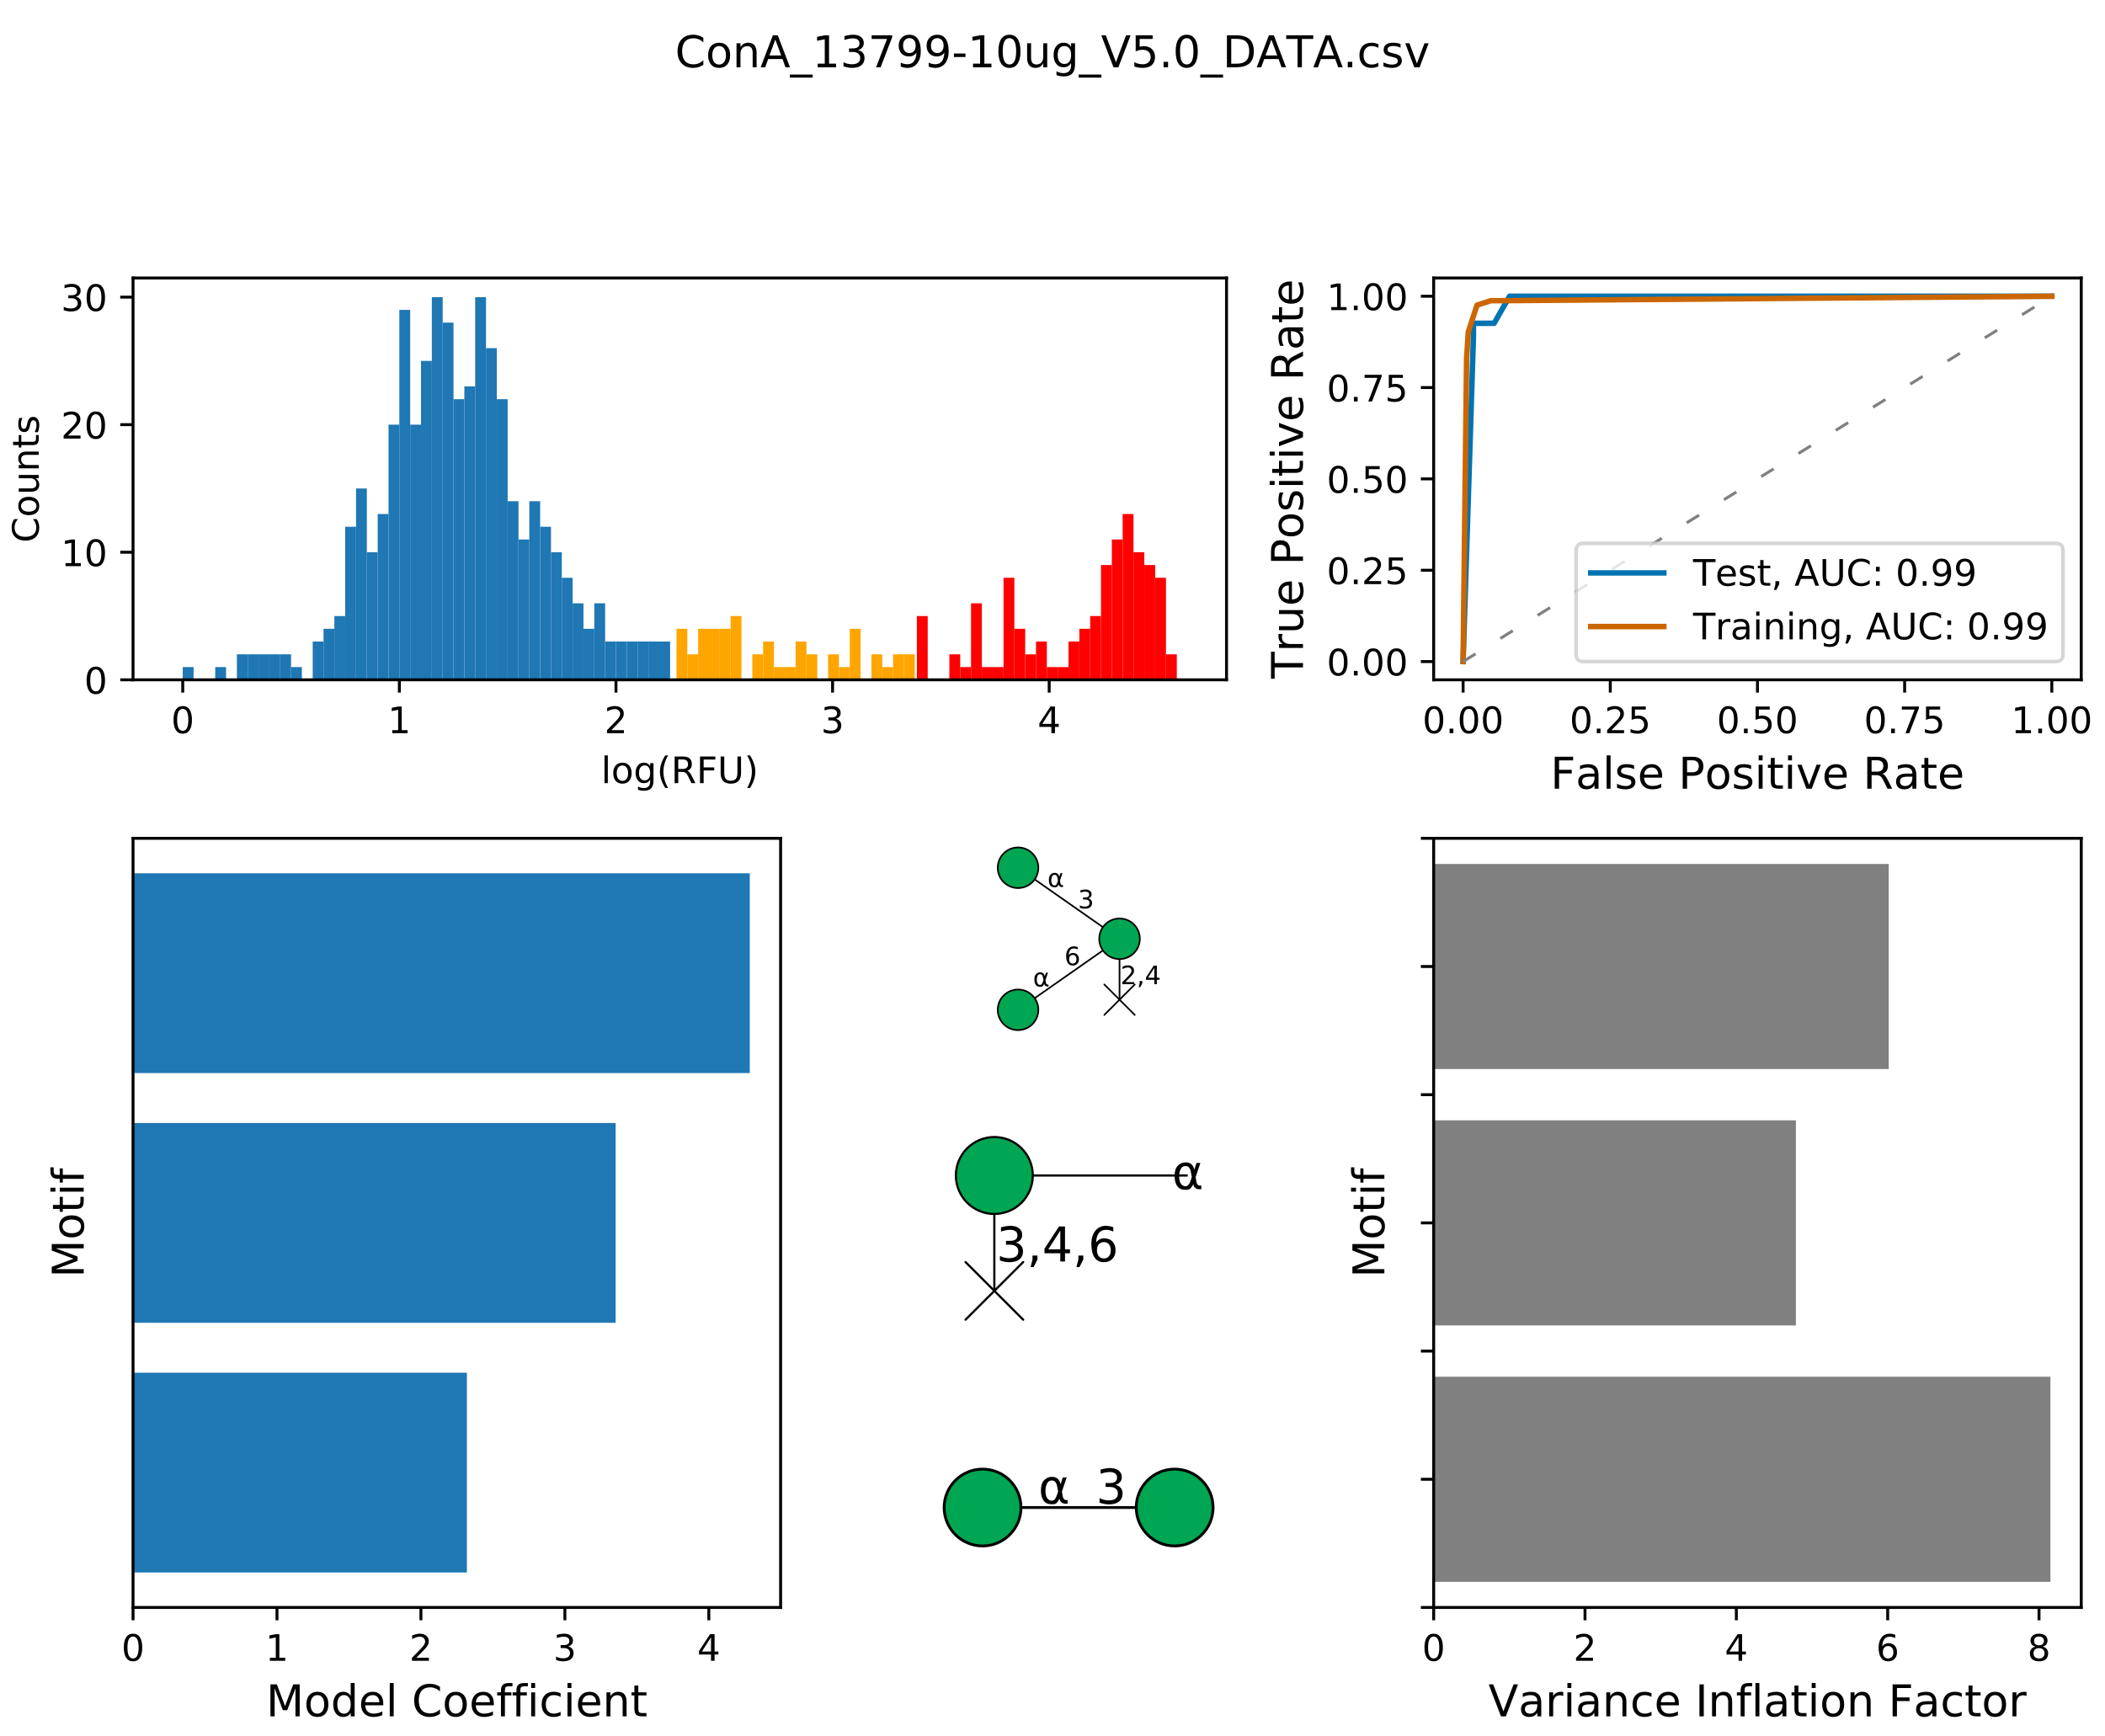 <?xml version="1.0" encoding="utf-8" standalone="no"?>
<!DOCTYPE svg PUBLIC "-//W3C//DTD SVG 1.1//EN"
  "http://www.w3.org/Graphics/SVG/1.1/DTD/svg11.dtd">
<!-- Created with matplotlib (https://matplotlib.org/) -->
<svg height="475.2pt" version="1.1" viewBox="0 0 576 475.2" width="576pt" xmlns="http://www.w3.org/2000/svg" xmlns:xlink="http://www.w3.org/1999/xlink">
 <defs>
  <style type="text/css">
*{stroke-linecap:butt;stroke-linejoin:round;}
  </style>
 </defs>
 <g id="figure_1">
  <g id="patch_1">
   <path d="M 0 475.2 
L 576 475.2 
L 576 0 
L 0 0 
z
" style="fill:#ffffff;"/>
  </g>
  <g id="axes_1">
   <g id="patch_2">
    <path d="M 36.403 186.046 
L 335.618 186.046 
L 335.618 76.072 
L 36.403 76.072 
z
" style="fill:#ffffff;"/>
   </g>
   <g id="patch_3">
    <path clip-path="url(#p4b6da897f3)" d="M 50.004 186.046 
L 52.968 186.046 
L 52.968 182.554 
L 50.004 182.554 
z
" style="fill:#1f77b4;"/>
   </g>
   <g id="patch_4">
    <path clip-path="url(#p4b6da897f3)" d="M 52.968 186.046 
L 55.931 186.046 
L 55.931 186.046 
L 52.968 186.046 
z
" style="fill:#1f77b4;"/>
   </g>
   <g id="patch_5">
    <path clip-path="url(#p4b6da897f3)" d="M 55.931 186.046 
L 58.895 186.046 
L 58.895 186.046 
L 55.931 186.046 
z
" style="fill:#1f77b4;"/>
   </g>
   <g id="patch_6">
    <path clip-path="url(#p4b6da897f3)" d="M 58.895 186.046 
L 61.859 186.046 
L 61.859 182.554 
L 58.895 182.554 
z
" style="fill:#1f77b4;"/>
   </g>
   <g id="patch_7">
    <path clip-path="url(#p4b6da897f3)" d="M 61.859 186.046 
L 64.822 186.046 
L 64.822 186.046 
L 61.859 186.046 
z
" style="fill:#1f77b4;"/>
   </g>
   <g id="patch_8">
    <path clip-path="url(#p4b6da897f3)" d="M 64.822 186.046 
L 67.786 186.046 
L 67.786 179.063 
L 64.822 179.063 
z
" style="fill:#1f77b4;"/>
   </g>
   <g id="patch_9">
    <path clip-path="url(#p4b6da897f3)" d="M 67.786 186.046 
L 70.749 186.046 
L 70.749 179.063 
L 67.786 179.063 
z
" style="fill:#1f77b4;"/>
   </g>
   <g id="patch_10">
    <path clip-path="url(#p4b6da897f3)" d="M 70.749 186.046 
L 73.713 186.046 
L 73.713 179.063 
L 70.749 179.063 
z
" style="fill:#1f77b4;"/>
   </g>
   <g id="patch_11">
    <path clip-path="url(#p4b6da897f3)" d="M 73.713 186.046 
L 76.677 186.046 
L 76.677 179.063 
L 73.713 179.063 
z
" style="fill:#1f77b4;"/>
   </g>
   <g id="patch_12">
    <path clip-path="url(#p4b6da897f3)" d="M 76.677 186.046 
L 79.64 186.046 
L 79.64 179.063 
L 76.677 179.063 
z
" style="fill:#1f77b4;"/>
   </g>
   <g id="patch_13">
    <path clip-path="url(#p4b6da897f3)" d="M 79.64 186.046 
L 82.604 186.046 
L 82.604 182.554 
L 79.64 182.554 
z
" style="fill:#1f77b4;"/>
   </g>
   <g id="patch_14">
    <path clip-path="url(#p4b6da897f3)" d="M 82.604 186.046 
L 85.567 186.046 
L 85.567 186.046 
L 82.604 186.046 
z
" style="fill:#1f77b4;"/>
   </g>
   <g id="patch_15">
    <path clip-path="url(#p4b6da897f3)" d="M 85.567 186.046 
L 88.531 186.046 
L 88.531 175.572 
L 85.567 175.572 
z
" style="fill:#1f77b4;"/>
   </g>
   <g id="patch_16">
    <path clip-path="url(#p4b6da897f3)" d="M 88.531 186.046 
L 91.495 186.046 
L 91.495 172.081 
L 88.531 172.081 
z
" style="fill:#1f77b4;"/>
   </g>
   <g id="patch_17">
    <path clip-path="url(#p4b6da897f3)" d="M 91.495 186.046 
L 94.458 186.046 
L 94.458 168.589 
L 91.495 168.589 
z
" style="fill:#1f77b4;"/>
   </g>
   <g id="patch_18">
    <path clip-path="url(#p4b6da897f3)" d="M 94.458 186.046 
L 97.422 186.046 
L 97.422 144.151 
L 94.458 144.151 
z
" style="fill:#1f77b4;"/>
   </g>
   <g id="patch_19">
    <path clip-path="url(#p4b6da897f3)" d="M 97.422 186.046 
L 100.386 186.046 
L 100.386 133.677 
L 97.422 133.677 
z
" style="fill:#1f77b4;"/>
   </g>
   <g id="patch_20">
    <path clip-path="url(#p4b6da897f3)" d="M 100.386 186.046 
L 103.349 186.046 
L 103.349 151.133 
L 100.386 151.133 
z
" style="fill:#1f77b4;"/>
   </g>
   <g id="patch_21">
    <path clip-path="url(#p4b6da897f3)" d="M 103.349 186.046 
L 106.313 186.046 
L 106.313 140.66 
L 103.349 140.66 
z
" style="fill:#1f77b4;"/>
   </g>
   <g id="patch_22">
    <path clip-path="url(#p4b6da897f3)" d="M 106.313 186.046 
L 109.276 186.046 
L 109.276 116.221 
L 106.313 116.221 
z
" style="fill:#1f77b4;"/>
   </g>
   <g id="patch_23">
    <path clip-path="url(#p4b6da897f3)" d="M 109.276 186.046 
L 112.24 186.046 
L 112.24 84.8 
L 109.276 84.8 
z
" style="fill:#1f77b4;"/>
   </g>
   <g id="patch_24">
    <path clip-path="url(#p4b6da897f3)" d="M 112.24 186.046 
L 115.204 186.046 
L 115.204 116.221 
L 112.24 116.221 
z
" style="fill:#1f77b4;"/>
   </g>
   <g id="patch_25">
    <path clip-path="url(#p4b6da897f3)" d="M 115.204 186.046 
L 118.167 186.046 
L 118.167 98.765 
L 115.204 98.765 
z
" style="fill:#1f77b4;"/>
   </g>
   <g id="patch_26">
    <path clip-path="url(#p4b6da897f3)" d="M 118.167 186.046 
L 121.131 186.046 
L 121.131 81.309 
L 118.167 81.309 
z
" style="fill:#1f77b4;"/>
   </g>
   <g id="patch_27">
    <path clip-path="url(#p4b6da897f3)" d="M 121.131 186.046 
L 124.095 186.046 
L 124.095 88.291 
L 121.131 88.291 
z
" style="fill:#1f77b4;"/>
   </g>
   <g id="patch_28">
    <path clip-path="url(#p4b6da897f3)" d="M 124.095 186.046 
L 127.058 186.046 
L 127.058 109.238 
L 124.095 109.238 
z
" style="fill:#1f77b4;"/>
   </g>
   <g id="patch_29">
    <path clip-path="url(#p4b6da897f3)" d="M 127.058 186.046 
L 130.022 186.046 
L 130.022 105.747 
L 127.058 105.747 
z
" style="fill:#1f77b4;"/>
   </g>
   <g id="patch_30">
    <path clip-path="url(#p4b6da897f3)" d="M 130.022 186.046 
L 132.985 186.046 
L 132.985 81.309 
L 130.022 81.309 
z
" style="fill:#1f77b4;"/>
   </g>
   <g id="patch_31">
    <path clip-path="url(#p4b6da897f3)" d="M 132.985 186.046 
L 135.949 186.046 
L 135.949 95.273 
L 132.985 95.273 
z
" style="fill:#1f77b4;"/>
   </g>
   <g id="patch_32">
    <path clip-path="url(#p4b6da897f3)" d="M 135.949 186.046 
L 138.913 186.046 
L 138.913 109.238 
L 135.949 109.238 
z
" style="fill:#1f77b4;"/>
   </g>
   <g id="patch_33">
    <path clip-path="url(#p4b6da897f3)" d="M 138.913 186.046 
L 141.876 186.046 
L 141.876 137.168 
L 138.913 137.168 
z
" style="fill:#1f77b4;"/>
   </g>
   <g id="patch_34">
    <path clip-path="url(#p4b6da897f3)" d="M 141.876 186.046 
L 144.84 186.046 
L 144.84 147.642 
L 141.876 147.642 
z
" style="fill:#1f77b4;"/>
   </g>
   <g id="patch_35">
    <path clip-path="url(#p4b6da897f3)" d="M 144.84 186.046 
L 147.804 186.046 
L 147.804 137.168 
L 144.84 137.168 
z
" style="fill:#1f77b4;"/>
   </g>
   <g id="patch_36">
    <path clip-path="url(#p4b6da897f3)" d="M 147.804 186.046 
L 150.767 186.046 
L 150.767 144.151 
L 147.804 144.151 
z
" style="fill:#1f77b4;"/>
   </g>
   <g id="patch_37">
    <path clip-path="url(#p4b6da897f3)" d="M 150.767 186.046 
L 153.731 186.046 
L 153.731 151.133 
L 150.767 151.133 
z
" style="fill:#1f77b4;"/>
   </g>
   <g id="patch_38">
    <path clip-path="url(#p4b6da897f3)" d="M 153.731 186.046 
L 156.694 186.046 
L 156.694 158.116 
L 153.731 158.116 
z
" style="fill:#1f77b4;"/>
   </g>
   <g id="patch_39">
    <path clip-path="url(#p4b6da897f3)" d="M 156.694 186.046 
L 159.658 186.046 
L 159.658 165.098 
L 156.694 165.098 
z
" style="fill:#1f77b4;"/>
   </g>
   <g id="patch_40">
    <path clip-path="url(#p4b6da897f3)" d="M 159.658 186.046 
L 162.622 186.046 
L 162.622 172.081 
L 159.658 172.081 
z
" style="fill:#1f77b4;"/>
   </g>
   <g id="patch_41">
    <path clip-path="url(#p4b6da897f3)" d="M 162.622 186.046 
L 165.585 186.046 
L 165.585 165.098 
L 162.622 165.098 
z
" style="fill:#1f77b4;"/>
   </g>
   <g id="patch_42">
    <path clip-path="url(#p4b6da897f3)" d="M 165.585 186.046 
L 168.549 186.046 
L 168.549 175.572 
L 165.585 175.572 
z
" style="fill:#1f77b4;"/>
   </g>
   <g id="patch_43">
    <path clip-path="url(#p4b6da897f3)" d="M 168.549 186.046 
L 171.512 186.046 
L 171.512 175.572 
L 168.549 175.572 
z
" style="fill:#1f77b4;"/>
   </g>
   <g id="patch_44">
    <path clip-path="url(#p4b6da897f3)" d="M 171.512 186.046 
L 174.476 186.046 
L 174.476 175.572 
L 171.512 175.572 
z
" style="fill:#1f77b4;"/>
   </g>
   <g id="patch_45">
    <path clip-path="url(#p4b6da897f3)" d="M 174.476 186.046 
L 177.44 186.046 
L 177.44 175.572 
L 174.476 175.572 
z
" style="fill:#1f77b4;"/>
   </g>
   <g id="patch_46">
    <path clip-path="url(#p4b6da897f3)" d="M 177.44 186.046 
L 180.403 186.046 
L 180.403 175.572 
L 177.44 175.572 
z
" style="fill:#1f77b4;"/>
   </g>
   <g id="patch_47">
    <path clip-path="url(#p4b6da897f3)" d="M 180.403 186.046 
L 183.367 186.046 
L 183.367 175.572 
L 180.403 175.572 
z
" style="fill:#1f77b4;"/>
   </g>
   <g id="patch_48">
    <path clip-path="url(#p4b6da897f3)" d="M 250.89 186.046 
L 253.854 186.046 
L 253.854 168.589 
L 250.89 168.589 
z
" style="fill:#ff0000;"/>
   </g>
   <g id="patch_49">
    <path clip-path="url(#p4b6da897f3)" d="M 253.854 186.046 
L 256.818 186.046 
L 256.818 186.046 
L 253.854 186.046 
z
" style="fill:#ff0000;"/>
   </g>
   <g id="patch_50">
    <path clip-path="url(#p4b6da897f3)" d="M 256.818 186.046 
L 259.781 186.046 
L 259.781 186.046 
L 256.818 186.046 
z
" style="fill:#ff0000;"/>
   </g>
   <g id="patch_51">
    <path clip-path="url(#p4b6da897f3)" d="M 259.781 186.046 
L 262.745 186.046 
L 262.745 179.063 
L 259.781 179.063 
z
" style="fill:#ff0000;"/>
   </g>
   <g id="patch_52">
    <path clip-path="url(#p4b6da897f3)" d="M 262.745 186.046 
L 265.709 186.046 
L 265.709 182.554 
L 262.745 182.554 
z
" style="fill:#ff0000;"/>
   </g>
   <g id="patch_53">
    <path clip-path="url(#p4b6da897f3)" d="M 265.709 186.046 
L 268.672 186.046 
L 268.672 165.098 
L 265.709 165.098 
z
" style="fill:#ff0000;"/>
   </g>
   <g id="patch_54">
    <path clip-path="url(#p4b6da897f3)" d="M 268.672 186.046 
L 271.636 186.046 
L 271.636 182.554 
L 268.672 182.554 
z
" style="fill:#ff0000;"/>
   </g>
   <g id="patch_55">
    <path clip-path="url(#p4b6da897f3)" d="M 271.636 186.046 
L 274.599 186.046 
L 274.599 182.554 
L 271.636 182.554 
z
" style="fill:#ff0000;"/>
   </g>
   <g id="patch_56">
    <path clip-path="url(#p4b6da897f3)" d="M 274.599 186.046 
L 277.563 186.046 
L 277.563 158.116 
L 274.599 158.116 
z
" style="fill:#ff0000;"/>
   </g>
   <g id="patch_57">
    <path clip-path="url(#p4b6da897f3)" d="M 277.563 186.046 
L 280.527 186.046 
L 280.527 172.081 
L 277.563 172.081 
z
" style="fill:#ff0000;"/>
   </g>
   <g id="patch_58">
    <path clip-path="url(#p4b6da897f3)" d="M 280.527 186.046 
L 283.49 186.046 
L 283.49 179.063 
L 280.527 179.063 
z
" style="fill:#ff0000;"/>
   </g>
   <g id="patch_59">
    <path clip-path="url(#p4b6da897f3)" d="M 283.49 186.046 
L 286.454 186.046 
L 286.454 175.572 
L 283.49 175.572 
z
" style="fill:#ff0000;"/>
   </g>
   <g id="patch_60">
    <path clip-path="url(#p4b6da897f3)" d="M 286.454 186.046 
L 289.418 186.046 
L 289.418 182.554 
L 286.454 182.554 
z
" style="fill:#ff0000;"/>
   </g>
   <g id="patch_61">
    <path clip-path="url(#p4b6da897f3)" d="M 289.418 186.046 
L 292.381 186.046 
L 292.381 182.554 
L 289.418 182.554 
z
" style="fill:#ff0000;"/>
   </g>
   <g id="patch_62">
    <path clip-path="url(#p4b6da897f3)" d="M 292.381 186.046 
L 295.345 186.046 
L 295.345 175.572 
L 292.381 175.572 
z
" style="fill:#ff0000;"/>
   </g>
   <g id="patch_63">
    <path clip-path="url(#p4b6da897f3)" d="M 295.345 186.046 
L 298.308 186.046 
L 298.308 172.081 
L 295.345 172.081 
z
" style="fill:#ff0000;"/>
   </g>
   <g id="patch_64">
    <path clip-path="url(#p4b6da897f3)" d="M 298.308 186.046 
L 301.272 186.046 
L 301.272 168.589 
L 298.308 168.589 
z
" style="fill:#ff0000;"/>
   </g>
   <g id="patch_65">
    <path clip-path="url(#p4b6da897f3)" d="M 301.272 186.046 
L 304.236 186.046 
L 304.236 154.625 
L 301.272 154.625 
z
" style="fill:#ff0000;"/>
   </g>
   <g id="patch_66">
    <path clip-path="url(#p4b6da897f3)" d="M 304.236 186.046 
L 307.199 186.046 
L 307.199 147.642 
L 304.236 147.642 
z
" style="fill:#ff0000;"/>
   </g>
   <g id="patch_67">
    <path clip-path="url(#p4b6da897f3)" d="M 307.199 186.046 
L 310.163 186.046 
L 310.163 140.66 
L 307.199 140.66 
z
" style="fill:#ff0000;"/>
   </g>
   <g id="patch_68">
    <path clip-path="url(#p4b6da897f3)" d="M 310.163 186.046 
L 313.127 186.046 
L 313.127 151.133 
L 310.163 151.133 
z
" style="fill:#ff0000;"/>
   </g>
   <g id="patch_69">
    <path clip-path="url(#p4b6da897f3)" d="M 313.127 186.046 
L 316.09 186.046 
L 316.09 154.625 
L 313.127 154.625 
z
" style="fill:#ff0000;"/>
   </g>
   <g id="patch_70">
    <path clip-path="url(#p4b6da897f3)" d="M 316.09 186.046 
L 319.054 186.046 
L 319.054 158.116 
L 316.09 158.116 
z
" style="fill:#ff0000;"/>
   </g>
   <g id="patch_71">
    <path clip-path="url(#p4b6da897f3)" d="M 319.054 186.046 
L 322.017 186.046 
L 322.017 179.063 
L 319.054 179.063 
z
" style="fill:#ff0000;"/>
   </g>
   <g id="patch_72">
    <path clip-path="url(#p4b6da897f3)" d="M 185.107 186.046 
L 188.071 186.046 
L 188.071 172.081 
L 185.107 172.081 
z
" style="fill:#ffa500;"/>
   </g>
   <g id="patch_73">
    <path clip-path="url(#p4b6da897f3)" d="M 188.071 186.046 
L 191.035 186.046 
L 191.035 179.063 
L 188.071 179.063 
z
" style="fill:#ffa500;"/>
   </g>
   <g id="patch_74">
    <path clip-path="url(#p4b6da897f3)" d="M 191.035 186.046 
L 193.998 186.046 
L 193.998 172.081 
L 191.035 172.081 
z
" style="fill:#ffa500;"/>
   </g>
   <g id="patch_75">
    <path clip-path="url(#p4b6da897f3)" d="M 193.998 186.046 
L 196.962 186.046 
L 196.962 172.081 
L 193.998 172.081 
z
" style="fill:#ffa500;"/>
   </g>
   <g id="patch_76">
    <path clip-path="url(#p4b6da897f3)" d="M 196.962 186.046 
L 199.925 186.046 
L 199.925 172.081 
L 196.962 172.081 
z
" style="fill:#ffa500;"/>
   </g>
   <g id="patch_77">
    <path clip-path="url(#p4b6da897f3)" d="M 199.925 186.046 
L 202.889 186.046 
L 202.889 168.589 
L 199.925 168.589 
z
" style="fill:#ffa500;"/>
   </g>
   <g id="patch_78">
    <path clip-path="url(#p4b6da897f3)" d="M 202.889 186.046 
L 205.853 186.046 
L 205.853 186.046 
L 202.889 186.046 
z
" style="fill:#ffa500;"/>
   </g>
   <g id="patch_79">
    <path clip-path="url(#p4b6da897f3)" d="M 205.853 186.046 
L 208.816 186.046 
L 208.816 179.063 
L 205.853 179.063 
z
" style="fill:#ffa500;"/>
   </g>
   <g id="patch_80">
    <path clip-path="url(#p4b6da897f3)" d="M 208.816 186.046 
L 211.78 186.046 
L 211.78 175.572 
L 208.816 175.572 
z
" style="fill:#ffa500;"/>
   </g>
   <g id="patch_81">
    <path clip-path="url(#p4b6da897f3)" d="M 211.78 186.046 
L 214.744 186.046 
L 214.744 182.554 
L 211.78 182.554 
z
" style="fill:#ffa500;"/>
   </g>
   <g id="patch_82">
    <path clip-path="url(#p4b6da897f3)" d="M 214.744 186.046 
L 217.707 186.046 
L 217.707 182.554 
L 214.744 182.554 
z
" style="fill:#ffa500;"/>
   </g>
   <g id="patch_83">
    <path clip-path="url(#p4b6da897f3)" d="M 217.707 186.046 
L 220.671 186.046 
L 220.671 175.572 
L 217.707 175.572 
z
" style="fill:#ffa500;"/>
   </g>
   <g id="patch_84">
    <path clip-path="url(#p4b6da897f3)" d="M 220.671 186.046 
L 223.634 186.046 
L 223.634 179.063 
L 220.671 179.063 
z
" style="fill:#ffa500;"/>
   </g>
   <g id="patch_85">
    <path clip-path="url(#p4b6da897f3)" d="M 223.634 186.046 
L 226.598 186.046 
L 226.598 186.046 
L 223.634 186.046 
z
" style="fill:#ffa500;"/>
   </g>
   <g id="patch_86">
    <path clip-path="url(#p4b6da897f3)" d="M 226.598 186.046 
L 229.562 186.046 
L 229.562 179.063 
L 226.598 179.063 
z
" style="fill:#ffa500;"/>
   </g>
   <g id="patch_87">
    <path clip-path="url(#p4b6da897f3)" d="M 229.562 186.046 
L 232.525 186.046 
L 232.525 182.554 
L 229.562 182.554 
z
" style="fill:#ffa500;"/>
   </g>
   <g id="patch_88">
    <path clip-path="url(#p4b6da897f3)" d="M 232.525 186.046 
L 235.489 186.046 
L 235.489 172.081 
L 232.525 172.081 
z
" style="fill:#ffa500;"/>
   </g>
   <g id="patch_89">
    <path clip-path="url(#p4b6da897f3)" d="M 235.489 186.046 
L 238.452 186.046 
L 238.452 186.046 
L 235.489 186.046 
z
" style="fill:#ffa500;"/>
   </g>
   <g id="patch_90">
    <path clip-path="url(#p4b6da897f3)" d="M 238.452 186.046 
L 241.416 186.046 
L 241.416 179.063 
L 238.452 179.063 
z
" style="fill:#ffa500;"/>
   </g>
   <g id="patch_91">
    <path clip-path="url(#p4b6da897f3)" d="M 241.416 186.046 
L 244.38 186.046 
L 244.38 182.554 
L 241.416 182.554 
z
" style="fill:#ffa500;"/>
   </g>
   <g id="patch_92">
    <path clip-path="url(#p4b6da897f3)" d="M 244.38 186.046 
L 247.343 186.046 
L 247.343 179.063 
L 244.38 179.063 
z
" style="fill:#ffa500;"/>
   </g>
   <g id="patch_93">
    <path clip-path="url(#p4b6da897f3)" d="M 247.343 186.046 
L 250.307 186.046 
L 250.307 179.063 
L 247.343 179.063 
z
" style="fill:#ffa500;"/>
   </g>
   <g id="matplotlib.axis_1">
    <g id="xtick_1">
     <g id="line2d_1">
      <defs>
       <path d="M 0 0 
L 0 3.5 
" id="me1a445721d" style="stroke:#000000;stroke-width:0.8;"/>
      </defs>
      <g>
       <use style="stroke:#000000;stroke-width:0.8;" x="50.004" xlink:href="#me1a445721d" y="186.046"/>
      </g>
     </g>
     <g id="text_1">
      <!-- 0 -->
      <defs>
       <path d="M 31.781 66.406 
Q 24.172 66.406 20.328 58.906 
Q 16.5 51.422 16.5 36.375 
Q 16.5 21.391 20.328 13.891 
Q 24.172 6.391 31.781 6.391 
Q 39.453 6.391 43.281 13.891 
Q 47.125 21.391 47.125 36.375 
Q 47.125 51.422 43.281 58.906 
Q 39.453 66.406 31.781 66.406 
z
M 31.781 74.219 
Q 44.047 74.219 50.516 64.516 
Q 56.984 54.828 56.984 36.375 
Q 56.984 17.969 50.516 8.266 
Q 44.047 -1.422 31.781 -1.422 
Q 19.531 -1.422 13.062 8.266 
Q 6.594 17.969 6.594 36.375 
Q 6.594 54.828 13.062 64.516 
Q 19.531 74.219 31.781 74.219 
z
" id="DejaVuSans-48"/>
      </defs>
      <g transform="translate(46.823 200.644)scale(0.1 -0.1)">
       <use xlink:href="#DejaVuSans-48"/>
      </g>
     </g>
    </g>
    <g id="xtick_2">
     <g id="line2d_2">
      <g>
       <use style="stroke:#000000;stroke-width:0.8;" x="109.276" xlink:href="#me1a445721d" y="186.046"/>
      </g>
     </g>
     <g id="text_2">
      <!-- 1 -->
      <defs>
       <path d="M 12.406 8.297 
L 28.516 8.297 
L 28.516 63.922 
L 10.984 60.406 
L 10.984 69.391 
L 28.422 72.906 
L 38.281 72.906 
L 38.281 8.297 
L 54.391 8.297 
L 54.391 0 
L 12.406 0 
z
" id="DejaVuSans-49"/>
      </defs>
      <g transform="translate(106.095 200.644)scale(0.1 -0.1)">
       <use xlink:href="#DejaVuSans-49"/>
      </g>
     </g>
    </g>
    <g id="xtick_3">
     <g id="line2d_3">
      <g>
       <use style="stroke:#000000;stroke-width:0.8;" x="168.549" xlink:href="#me1a445721d" y="186.046"/>
      </g>
     </g>
     <g id="text_3">
      <!-- 2 -->
      <defs>
       <path d="M 19.188 8.297 
L 53.609 8.297 
L 53.609 0 
L 7.328 0 
L 7.328 8.297 
Q 12.938 14.109 22.625 23.891 
Q 32.328 33.688 34.812 36.531 
Q 39.547 41.844 41.422 45.531 
Q 43.312 49.219 43.312 52.781 
Q 43.312 58.594 39.234 62.25 
Q 35.156 65.922 28.609 65.922 
Q 23.969 65.922 18.812 64.312 
Q 13.672 62.703 7.812 59.422 
L 7.812 69.391 
Q 13.766 71.781 18.938 73 
Q 24.125 74.219 28.422 74.219 
Q 39.75 74.219 46.484 68.547 
Q 53.219 62.891 53.219 53.422 
Q 53.219 48.922 51.531 44.891 
Q 49.859 40.875 45.406 35.406 
Q 44.188 33.984 37.641 27.219 
Q 31.109 20.453 19.188 8.297 
z
" id="DejaVuSans-50"/>
      </defs>
      <g transform="translate(165.368 200.644)scale(0.1 -0.1)">
       <use xlink:href="#DejaVuSans-50"/>
      </g>
     </g>
    </g>
    <g id="xtick_4">
     <g id="line2d_4">
      <g>
       <use style="stroke:#000000;stroke-width:0.8;" x="227.821" xlink:href="#me1a445721d" y="186.046"/>
      </g>
     </g>
     <g id="text_4">
      <!-- 3 -->
      <defs>
       <path d="M 40.578 39.312 
Q 47.656 37.797 51.625 33 
Q 55.609 28.219 55.609 21.188 
Q 55.609 10.406 48.188 4.484 
Q 40.766 -1.422 27.094 -1.422 
Q 22.516 -1.422 17.656 -0.516 
Q 12.797 0.391 7.625 2.203 
L 7.625 11.719 
Q 11.719 9.328 16.594 8.109 
Q 21.484 6.891 26.812 6.891 
Q 36.078 6.891 40.938 10.547 
Q 45.797 14.203 45.797 21.188 
Q 45.797 27.641 41.281 31.266 
Q 36.766 34.906 28.719 34.906 
L 20.219 34.906 
L 20.219 43.016 
L 29.109 43.016 
Q 36.375 43.016 40.234 45.922 
Q 44.094 48.828 44.094 54.297 
Q 44.094 59.906 40.109 62.906 
Q 36.141 65.922 28.719 65.922 
Q 24.656 65.922 20.016 65.031 
Q 15.375 64.156 9.812 62.312 
L 9.812 71.094 
Q 15.438 72.656 20.344 73.438 
Q 25.25 74.219 29.594 74.219 
Q 40.828 74.219 47.359 69.109 
Q 53.906 64.016 53.906 55.328 
Q 53.906 49.266 50.438 45.094 
Q 46.969 40.922 40.578 39.312 
z
" id="DejaVuSans-51"/>
      </defs>
      <g transform="translate(224.64 200.644)scale(0.1 -0.1)">
       <use xlink:href="#DejaVuSans-51"/>
      </g>
     </g>
    </g>
    <g id="xtick_5">
     <g id="line2d_5">
      <g>
       <use style="stroke:#000000;stroke-width:0.8;" x="287.094" xlink:href="#me1a445721d" y="186.046"/>
      </g>
     </g>
     <g id="text_5">
      <!-- 4 -->
      <defs>
       <path d="M 37.797 64.312 
L 12.891 25.391 
L 37.797 25.391 
z
M 35.203 72.906 
L 47.609 72.906 
L 47.609 25.391 
L 58.016 25.391 
L 58.016 17.188 
L 47.609 17.188 
L 47.609 0 
L 37.797 0 
L 37.797 17.188 
L 4.891 17.188 
L 4.891 26.703 
z
" id="DejaVuSans-52"/>
      </defs>
      <g transform="translate(283.912 200.644)scale(0.1 -0.1)">
       <use xlink:href="#DejaVuSans-52"/>
      </g>
     </g>
    </g>
    <g id="text_6">
     <!-- log(RFU) -->
     <defs>
      <path d="M 9.422 75.984 
L 18.406 75.984 
L 18.406 0 
L 9.422 0 
z
" id="DejaVuSans-108"/>
      <path d="M 30.609 48.391 
Q 23.391 48.391 19.188 42.75 
Q 14.984 37.109 14.984 27.297 
Q 14.984 17.484 19.156 11.844 
Q 23.344 6.203 30.609 6.203 
Q 37.797 6.203 41.984 11.859 
Q 46.188 17.531 46.188 27.297 
Q 46.188 37.016 41.984 42.703 
Q 37.797 48.391 30.609 48.391 
z
M 30.609 56 
Q 42.328 56 49.016 48.375 
Q 55.719 40.766 55.719 27.297 
Q 55.719 13.875 49.016 6.219 
Q 42.328 -1.422 30.609 -1.422 
Q 18.844 -1.422 12.172 6.219 
Q 5.516 13.875 5.516 27.297 
Q 5.516 40.766 12.172 48.375 
Q 18.844 56 30.609 56 
z
" id="DejaVuSans-111"/>
      <path d="M 45.406 27.984 
Q 45.406 37.75 41.375 43.109 
Q 37.359 48.484 30.078 48.484 
Q 22.859 48.484 18.828 43.109 
Q 14.797 37.75 14.797 27.984 
Q 14.797 18.266 18.828 12.891 
Q 22.859 7.516 30.078 7.516 
Q 37.359 7.516 41.375 12.891 
Q 45.406 18.266 45.406 27.984 
z
M 54.391 6.781 
Q 54.391 -7.172 48.188 -13.984 
Q 42 -20.797 29.203 -20.797 
Q 24.469 -20.797 20.266 -20.094 
Q 16.062 -19.391 12.109 -17.922 
L 12.109 -9.188 
Q 16.062 -11.328 19.922 -12.344 
Q 23.781 -13.375 27.781 -13.375 
Q 36.625 -13.375 41.016 -8.766 
Q 45.406 -4.156 45.406 5.172 
L 45.406 9.625 
Q 42.625 4.781 38.281 2.391 
Q 33.938 0 27.875 0 
Q 17.828 0 11.672 7.656 
Q 5.516 15.328 5.516 27.984 
Q 5.516 40.672 11.672 48.328 
Q 17.828 56 27.875 56 
Q 33.938 56 38.281 53.609 
Q 42.625 51.219 45.406 46.391 
L 45.406 54.688 
L 54.391 54.688 
z
" id="DejaVuSans-103"/>
      <path d="M 31 75.875 
Q 24.469 64.656 21.281 53.656 
Q 18.109 42.672 18.109 31.391 
Q 18.109 20.125 21.312 9.062 
Q 24.516 -2 31 -13.188 
L 23.188 -13.188 
Q 15.875 -1.703 12.234 9.375 
Q 8.594 20.453 8.594 31.391 
Q 8.594 42.281 12.203 53.312 
Q 15.828 64.359 23.188 75.875 
z
" id="DejaVuSans-40"/>
      <path d="M 44.391 34.188 
Q 47.562 33.109 50.562 29.594 
Q 53.562 26.078 56.594 19.922 
L 66.609 0 
L 56 0 
L 46.688 18.703 
Q 43.062 26.031 39.672 28.422 
Q 36.281 30.812 30.422 30.812 
L 19.672 30.812 
L 19.672 0 
L 9.812 0 
L 9.812 72.906 
L 32.078 72.906 
Q 44.578 72.906 50.734 67.672 
Q 56.891 62.453 56.891 51.906 
Q 56.891 45.016 53.688 40.469 
Q 50.484 35.938 44.391 34.188 
z
M 19.672 64.797 
L 19.672 38.922 
L 32.078 38.922 
Q 39.203 38.922 42.844 42.219 
Q 46.484 45.516 46.484 51.906 
Q 46.484 58.297 42.844 61.547 
Q 39.203 64.797 32.078 64.797 
z
" id="DejaVuSans-82"/>
      <path d="M 9.812 72.906 
L 51.703 72.906 
L 51.703 64.594 
L 19.672 64.594 
L 19.672 43.109 
L 48.578 43.109 
L 48.578 34.812 
L 19.672 34.812 
L 19.672 0 
L 9.812 0 
z
" id="DejaVuSans-70"/>
      <path d="M 8.688 72.906 
L 18.609 72.906 
L 18.609 28.609 
Q 18.609 16.891 22.844 11.734 
Q 27.094 6.594 36.625 6.594 
Q 46.094 6.594 50.344 11.734 
Q 54.594 16.891 54.594 28.609 
L 54.594 72.906 
L 64.5 72.906 
L 64.5 27.391 
Q 64.5 13.141 57.438 5.859 
Q 50.391 -1.422 36.625 -1.422 
Q 22.797 -1.422 15.734 5.859 
Q 8.688 13.141 8.688 27.391 
z
" id="DejaVuSans-85"/>
      <path d="M 8.016 75.875 
L 15.828 75.875 
Q 23.141 64.359 26.781 53.312 
Q 30.422 42.281 30.422 31.391 
Q 30.422 20.453 26.781 9.375 
Q 23.141 -1.703 15.828 -13.188 
L 8.016 -13.188 
Q 14.5 -2 17.703 9.062 
Q 20.906 20.125 20.906 31.391 
Q 20.906 42.672 17.703 53.656 
Q 14.5 64.656 8.016 75.875 
z
" id="DejaVuSans-41"/>
     </defs>
     <g transform="translate(164.477 214.322)scale(0.1 -0.1)">
      <use xlink:href="#DejaVuSans-108"/>
      <use x="27.783" xlink:href="#DejaVuSans-111"/>
      <use x="88.965" xlink:href="#DejaVuSans-103"/>
      <use x="152.441" xlink:href="#DejaVuSans-40"/>
      <use x="191.455" xlink:href="#DejaVuSans-82"/>
      <use x="260.938" xlink:href="#DejaVuSans-70"/>
      <use x="318.457" xlink:href="#DejaVuSans-85"/>
      <use x="391.65" xlink:href="#DejaVuSans-41"/>
     </g>
    </g>
   </g>
   <g id="matplotlib.axis_2">
    <g id="ytick_1">
     <g id="line2d_6">
      <defs>
       <path d="M 0 0 
L -3.5 0 
" id="ma2c31b74e9" style="stroke:#000000;stroke-width:0.8;"/>
      </defs>
      <g>
       <use style="stroke:#000000;stroke-width:0.8;" x="36.403" xlink:href="#ma2c31b74e9" y="186.046"/>
      </g>
     </g>
     <g id="text_7">
      <!-- 0 -->
      <g transform="translate(23.041 189.845)scale(0.1 -0.1)">
       <use xlink:href="#DejaVuSans-48"/>
      </g>
     </g>
    </g>
    <g id="ytick_2">
     <g id="line2d_7">
      <g>
       <use style="stroke:#000000;stroke-width:0.8;" x="36.403" xlink:href="#ma2c31b74e9" y="151.133"/>
      </g>
     </g>
     <g id="text_8">
      <!-- 10 -->
      <g transform="translate(16.678 154.932)scale(0.1 -0.1)">
       <use xlink:href="#DejaVuSans-49"/>
       <use x="63.623" xlink:href="#DejaVuSans-48"/>
      </g>
     </g>
    </g>
    <g id="ytick_3">
     <g id="line2d_8">
      <g>
       <use style="stroke:#000000;stroke-width:0.8;" x="36.403" xlink:href="#ma2c31b74e9" y="116.221"/>
      </g>
     </g>
     <g id="text_9">
      <!-- 20 -->
      <g transform="translate(16.678 120.02)scale(0.1 -0.1)">
       <use xlink:href="#DejaVuSans-50"/>
       <use x="63.623" xlink:href="#DejaVuSans-48"/>
      </g>
     </g>
    </g>
    <g id="ytick_4">
     <g id="line2d_9">
      <g>
       <use style="stroke:#000000;stroke-width:0.8;" x="36.403" xlink:href="#ma2c31b74e9" y="81.309"/>
      </g>
     </g>
     <g id="text_10">
      <!-- 30 -->
      <g transform="translate(16.678 85.108)scale(0.1 -0.1)">
       <use xlink:href="#DejaVuSans-51"/>
       <use x="63.623" xlink:href="#DejaVuSans-48"/>
      </g>
     </g>
    </g>
    <g id="text_11">
     <!-- Counts -->
     <defs>
      <path d="M 64.406 67.281 
L 64.406 56.891 
Q 59.422 61.531 53.781 63.812 
Q 48.141 66.109 41.797 66.109 
Q 29.297 66.109 22.656 58.469 
Q 16.016 50.828 16.016 36.375 
Q 16.016 21.969 22.656 14.328 
Q 29.297 6.688 41.797 6.688 
Q 48.141 6.688 53.781 8.984 
Q 59.422 11.281 64.406 15.922 
L 64.406 5.609 
Q 59.234 2.094 53.438 0.328 
Q 47.656 -1.422 41.219 -1.422 
Q 24.656 -1.422 15.125 8.703 
Q 5.609 18.844 5.609 36.375 
Q 5.609 53.953 15.125 64.078 
Q 24.656 74.219 41.219 74.219 
Q 47.75 74.219 53.531 72.484 
Q 59.328 70.75 64.406 67.281 
z
" id="DejaVuSans-67"/>
      <path d="M 8.5 21.578 
L 8.5 54.688 
L 17.484 54.688 
L 17.484 21.922 
Q 17.484 14.156 20.5 10.266 
Q 23.531 6.391 29.594 6.391 
Q 36.859 6.391 41.078 11.031 
Q 45.312 15.672 45.312 23.688 
L 45.312 54.688 
L 54.297 54.688 
L 54.297 0 
L 45.312 0 
L 45.312 8.406 
Q 42.047 3.422 37.719 1 
Q 33.406 -1.422 27.688 -1.422 
Q 18.266 -1.422 13.375 4.438 
Q 8.5 10.297 8.5 21.578 
z
M 31.109 56 
z
" id="DejaVuSans-117"/>
      <path d="M 54.891 33.016 
L 54.891 0 
L 45.906 0 
L 45.906 32.719 
Q 45.906 40.484 42.875 44.328 
Q 39.844 48.188 33.797 48.188 
Q 26.516 48.188 22.312 43.547 
Q 18.109 38.922 18.109 30.906 
L 18.109 0 
L 9.078 0 
L 9.078 54.688 
L 18.109 54.688 
L 18.109 46.188 
Q 21.344 51.125 25.703 53.562 
Q 30.078 56 35.797 56 
Q 45.219 56 50.047 50.172 
Q 54.891 44.344 54.891 33.016 
z
" id="DejaVuSans-110"/>
      <path d="M 18.312 70.219 
L 18.312 54.688 
L 36.812 54.688 
L 36.812 47.703 
L 18.312 47.703 
L 18.312 18.016 
Q 18.312 11.328 20.141 9.422 
Q 21.969 7.516 27.594 7.516 
L 36.812 7.516 
L 36.812 0 
L 27.594 0 
Q 17.188 0 13.234 3.875 
Q 9.281 7.766 9.281 18.016 
L 9.281 47.703 
L 2.688 47.703 
L 2.688 54.688 
L 9.281 54.688 
L 9.281 70.219 
z
" id="DejaVuSans-116"/>
      <path d="M 44.281 53.078 
L 44.281 44.578 
Q 40.484 46.531 36.375 47.5 
Q 32.281 48.484 27.875 48.484 
Q 21.188 48.484 17.844 46.438 
Q 14.5 44.391 14.5 40.281 
Q 14.5 37.156 16.891 35.375 
Q 19.281 33.594 26.516 31.984 
L 29.594 31.297 
Q 39.156 29.25 43.188 25.516 
Q 47.219 21.781 47.219 15.094 
Q 47.219 7.469 41.188 3.016 
Q 35.156 -1.422 24.609 -1.422 
Q 20.219 -1.422 15.453 -0.562 
Q 10.688 0.297 5.422 2 
L 5.422 11.281 
Q 10.406 8.688 15.234 7.391 
Q 20.062 6.109 24.812 6.109 
Q 31.156 6.109 34.562 8.281 
Q 37.984 10.453 37.984 14.406 
Q 37.984 18.062 35.516 20.016 
Q 33.062 21.969 24.703 23.781 
L 21.578 24.516 
Q 13.234 26.266 9.516 29.906 
Q 5.812 33.547 5.812 39.891 
Q 5.812 47.609 11.281 51.797 
Q 16.75 56 26.812 56 
Q 31.781 56 36.172 55.266 
Q 40.578 54.547 44.281 53.078 
z
" id="DejaVuSans-115"/>
     </defs>
     <g transform="translate(10.599 148.512)rotate(-90)scale(0.1 -0.1)">
      <use xlink:href="#DejaVuSans-67"/>
      <use x="69.824" xlink:href="#DejaVuSans-111"/>
      <use x="131.006" xlink:href="#DejaVuSans-117"/>
      <use x="194.385" xlink:href="#DejaVuSans-110"/>
      <use x="257.764" xlink:href="#DejaVuSans-116"/>
      <use x="296.973" xlink:href="#DejaVuSans-115"/>
     </g>
    </g>
   </g>
   <g id="patch_94">
    <path d="M 36.403 186.046 
L 36.403 76.072 
" style="fill:none;stroke:#000000;stroke-linecap:square;stroke-linejoin:miter;stroke-width:0.8;"/>
   </g>
   <g id="patch_95">
    <path d="M 335.618 186.046 
L 335.618 76.072 
" style="fill:none;stroke:#000000;stroke-linecap:square;stroke-linejoin:miter;stroke-width:0.8;"/>
   </g>
   <g id="patch_96">
    <path d="M 36.403 186.046 
L 335.618 186.046 
" style="fill:none;stroke:#000000;stroke-linecap:square;stroke-linejoin:miter;stroke-width:0.8;"/>
   </g>
   <g id="patch_97">
    <path d="M 36.403 76.072 
L 335.618 76.072 
" style="fill:none;stroke:#000000;stroke-linecap:square;stroke-linejoin:miter;stroke-width:0.8;"/>
   </g>
  </g>
  <g id="axes_2">
   <g id="patch_98">
    <path d="M 36.403 439.908 
L 213.601 439.908 
L 213.601 229.422 
L 36.403 229.422 
z
" style="fill:#ffffff;"/>
   </g>
   <g id="patch_99">
    <path clip-path="url(#p8eff6b5fbe)" d="M 36.403 430.34 
L 127.754 430.34 
L 127.754 375.669 
L 36.403 375.669 
z
" style="fill:#1f77b4;"/>
   </g>
   <g id="patch_100">
    <path clip-path="url(#p8eff6b5fbe)" d="M 36.403 362.001 
L 168.458 362.001 
L 168.458 307.329 
L 36.403 307.329 
z
" style="fill:#1f77b4;"/>
   </g>
   <g id="patch_101">
    <path clip-path="url(#p8eff6b5fbe)" d="M 36.403 293.661 
L 205.163 293.661 
L 205.163 238.99 
L 36.403 238.99 
z
" style="fill:#1f77b4;"/>
   </g>
   <g id="matplotlib.axis_3">
    <g id="xtick_6">
     <g id="line2d_10">
      <g>
       <use style="stroke:#000000;stroke-width:0.8;" x="36.403" xlink:href="#me1a445721d" y="439.908"/>
      </g>
     </g>
     <g id="text_12">
      <!-- 0 -->
      <g transform="translate(33.222 454.506)scale(0.1 -0.1)">
       <use xlink:href="#DejaVuSans-48"/>
      </g>
     </g>
    </g>
    <g id="xtick_7">
     <g id="line2d_11">
      <g>
       <use style="stroke:#000000;stroke-width:0.8;" x="75.792" xlink:href="#me1a445721d" y="439.908"/>
      </g>
     </g>
     <g id="text_13">
      <!-- 1 -->
      <g transform="translate(72.611 454.506)scale(0.1 -0.1)">
       <use xlink:href="#DejaVuSans-49"/>
      </g>
     </g>
    </g>
    <g id="xtick_8">
     <g id="line2d_12">
      <g>
       <use style="stroke:#000000;stroke-width:0.8;" x="115.181" xlink:href="#me1a445721d" y="439.908"/>
      </g>
     </g>
     <g id="text_14">
      <!-- 2 -->
      <g transform="translate(112 454.506)scale(0.1 -0.1)">
       <use xlink:href="#DejaVuSans-50"/>
      </g>
     </g>
    </g>
    <g id="xtick_9">
     <g id="line2d_13">
      <g>
       <use style="stroke:#000000;stroke-width:0.8;" x="154.57" xlink:href="#me1a445721d" y="439.908"/>
      </g>
     </g>
     <g id="text_15">
      <!-- 3 -->
      <g transform="translate(151.389 454.506)scale(0.1 -0.1)">
       <use xlink:href="#DejaVuSans-51"/>
      </g>
     </g>
    </g>
    <g id="xtick_10">
     <g id="line2d_14">
      <g>
       <use style="stroke:#000000;stroke-width:0.8;" x="193.959" xlink:href="#me1a445721d" y="439.908"/>
      </g>
     </g>
     <g id="text_16">
      <!-- 4 -->
      <g transform="translate(190.777 454.506)scale(0.1 -0.1)">
       <use xlink:href="#DejaVuSans-52"/>
      </g>
     </g>
    </g>
    <g id="text_17">
     <!-- Model Coefficient -->
     <defs>
      <path d="M 9.812 72.906 
L 24.516 72.906 
L 43.109 23.297 
L 61.812 72.906 
L 76.516 72.906 
L 76.516 0 
L 66.891 0 
L 66.891 64.016 
L 48.094 14.016 
L 38.188 14.016 
L 19.391 64.016 
L 19.391 0 
L 9.812 0 
z
" id="DejaVuSans-77"/>
      <path d="M 45.406 46.391 
L 45.406 75.984 
L 54.391 75.984 
L 54.391 0 
L 45.406 0 
L 45.406 8.203 
Q 42.578 3.328 38.25 0.953 
Q 33.938 -1.422 27.875 -1.422 
Q 17.969 -1.422 11.734 6.484 
Q 5.516 14.406 5.516 27.297 
Q 5.516 40.188 11.734 48.094 
Q 17.969 56 27.875 56 
Q 33.938 56 38.25 53.625 
Q 42.578 51.266 45.406 46.391 
z
M 14.797 27.297 
Q 14.797 17.391 18.875 11.75 
Q 22.953 6.109 30.078 6.109 
Q 37.203 6.109 41.297 11.75 
Q 45.406 17.391 45.406 27.297 
Q 45.406 37.203 41.297 42.844 
Q 37.203 48.484 30.078 48.484 
Q 22.953 48.484 18.875 42.844 
Q 14.797 37.203 14.797 27.297 
z
" id="DejaVuSans-100"/>
      <path d="M 56.203 29.594 
L 56.203 25.203 
L 14.891 25.203 
Q 15.484 15.922 20.484 11.062 
Q 25.484 6.203 34.422 6.203 
Q 39.594 6.203 44.453 7.469 
Q 49.312 8.734 54.109 11.281 
L 54.109 2.781 
Q 49.266 0.734 44.188 -0.344 
Q 39.109 -1.422 33.891 -1.422 
Q 20.797 -1.422 13.156 6.188 
Q 5.516 13.812 5.516 26.812 
Q 5.516 40.234 12.766 48.109 
Q 20.016 56 32.328 56 
Q 43.359 56 49.781 48.891 
Q 56.203 41.797 56.203 29.594 
z
M 47.219 32.234 
Q 47.125 39.594 43.094 43.984 
Q 39.062 48.391 32.422 48.391 
Q 24.906 48.391 20.391 44.141 
Q 15.875 39.891 15.188 32.172 
z
" id="DejaVuSans-101"/>
      <path id="DejaVuSans-32"/>
      <path d="M 37.109 75.984 
L 37.109 68.5 
L 28.516 68.5 
Q 23.688 68.5 21.797 66.547 
Q 19.922 64.594 19.922 59.516 
L 19.922 54.688 
L 34.719 54.688 
L 34.719 47.703 
L 19.922 47.703 
L 19.922 0 
L 10.891 0 
L 10.891 47.703 
L 2.297 47.703 
L 2.297 54.688 
L 10.891 54.688 
L 10.891 58.5 
Q 10.891 67.625 15.141 71.797 
Q 19.391 75.984 28.609 75.984 
z
" id="DejaVuSans-102"/>
      <path d="M 9.422 54.688 
L 18.406 54.688 
L 18.406 0 
L 9.422 0 
z
M 9.422 75.984 
L 18.406 75.984 
L 18.406 64.594 
L 9.422 64.594 
z
" id="DejaVuSans-105"/>
      <path d="M 48.781 52.594 
L 48.781 44.188 
Q 44.969 46.297 41.141 47.344 
Q 37.312 48.391 33.406 48.391 
Q 24.656 48.391 19.812 42.844 
Q 14.984 37.312 14.984 27.297 
Q 14.984 17.281 19.812 11.734 
Q 24.656 6.203 33.406 6.203 
Q 37.312 6.203 41.141 7.25 
Q 44.969 8.297 48.781 10.406 
L 48.781 2.094 
Q 45.016 0.344 40.984 -0.531 
Q 36.969 -1.422 32.422 -1.422 
Q 20.062 -1.422 12.781 6.344 
Q 5.516 14.109 5.516 27.297 
Q 5.516 40.672 12.859 48.328 
Q 20.219 56 33.016 56 
Q 37.156 56 41.109 55.141 
Q 45.062 54.297 48.781 52.594 
z
" id="DejaVuSans-99"/>
     </defs>
     <g transform="translate(72.823 469.704)scale(0.12 -0.12)">
      <use xlink:href="#DejaVuSans-77"/>
      <use x="86.279" xlink:href="#DejaVuSans-111"/>
      <use x="147.461" xlink:href="#DejaVuSans-100"/>
      <use x="210.938" xlink:href="#DejaVuSans-101"/>
      <use x="272.461" xlink:href="#DejaVuSans-108"/>
      <use x="300.244" xlink:href="#DejaVuSans-32"/>
      <use x="332.031" xlink:href="#DejaVuSans-67"/>
      <use x="401.855" xlink:href="#DejaVuSans-111"/>
      <use x="463.037" xlink:href="#DejaVuSans-101"/>
      <use x="524.561" xlink:href="#DejaVuSans-102"/>
      <use x="559.766" xlink:href="#DejaVuSans-102"/>
      <use x="594.971" xlink:href="#DejaVuSans-105"/>
      <use x="622.754" xlink:href="#DejaVuSans-99"/>
      <use x="677.734" xlink:href="#DejaVuSans-105"/>
      <use x="705.518" xlink:href="#DejaVuSans-101"/>
      <use x="767.041" xlink:href="#DejaVuSans-110"/>
      <use x="830.42" xlink:href="#DejaVuSans-116"/>
     </g>
    </g>
   </g>
   <g id="matplotlib.axis_4">
    <g id="ytick_5"/>
    <g id="ytick_6"/>
    <g id="ytick_7"/>
    <g id="ytick_8"/>
    <g id="ytick_9"/>
    <g id="ytick_10"/>
    <g id="ytick_11"/>
    <g id="text_18">
     <!-- Motif -->
     <g transform="translate(22.908 349.644)rotate(-90)scale(0.12 -0.12)">
      <use xlink:href="#DejaVuSans-77"/>
      <use x="86.279" xlink:href="#DejaVuSans-111"/>
      <use x="147.461" xlink:href="#DejaVuSans-116"/>
      <use x="186.67" xlink:href="#DejaVuSans-105"/>
      <use x="214.453" xlink:href="#DejaVuSans-102"/>
     </g>
    </g>
   </g>
   <g id="patch_102">
    <path d="M 36.403 439.908 
L 36.403 229.422 
" style="fill:none;stroke:#000000;stroke-linecap:square;stroke-linejoin:miter;stroke-width:0.8;"/>
   </g>
   <g id="patch_103">
    <path d="M 213.601 439.908 
L 213.601 229.422 
" style="fill:none;stroke:#000000;stroke-linecap:square;stroke-linejoin:miter;stroke-width:0.8;"/>
   </g>
   <g id="patch_104">
    <path d="M 36.403 439.908 
L 213.601 439.908 
" style="fill:none;stroke:#000000;stroke-linecap:square;stroke-linejoin:miter;stroke-width:0.8;"/>
   </g>
   <g id="patch_105">
    <path d="M 36.403 229.422 
L 213.601 229.422 
" style="fill:none;stroke:#000000;stroke-linecap:square;stroke-linejoin:miter;stroke-width:0.8;"/>
   </g>
  </g>
  <g id="axes_3">
   <g id="patch_106">
    <path d="M 392.302 439.908 
L 569.5 439.908 
L 569.5 229.422 
L 392.302 229.422 
z
" style="fill:#ffffff;"/>
   </g>
   <g id="patch_107">
    <path clip-path="url(#p7d18c337a6)" d="M 392.302 432.892 
L 561.062 432.892 
L 561.062 376.762 
L 392.302 376.762 
z
" style="fill:#808080;"/>
   </g>
   <g id="patch_108">
    <path clip-path="url(#p7d18c337a6)" d="M 392.302 362.73 
L 491.418 362.73 
L 491.418 306.6 
L 392.302 306.6 
z
" style="fill:#808080;"/>
   </g>
   <g id="patch_109">
    <path clip-path="url(#p7d18c337a6)" d="M 392.302 292.568 
L 516.816 292.568 
L 516.816 236.438 
L 392.302 236.438 
z
" style="fill:#808080;"/>
   </g>
   <g id="matplotlib.axis_5">
    <g id="xtick_11">
     <g id="line2d_15">
      <g>
       <use style="stroke:#000000;stroke-width:0.8;" x="392.302" xlink:href="#me1a445721d" y="439.908"/>
      </g>
     </g>
     <g id="text_19">
      <!-- 0 -->
      <g transform="translate(389.121 454.506)scale(0.1 -0.1)">
       <use xlink:href="#DejaVuSans-48"/>
      </g>
     </g>
    </g>
    <g id="xtick_12">
     <g id="line2d_16">
      <g>
       <use style="stroke:#000000;stroke-width:0.8;" x="433.713" xlink:href="#me1a445721d" y="439.908"/>
      </g>
     </g>
     <g id="text_20">
      <!-- 2 -->
      <g transform="translate(430.532 454.506)scale(0.1 -0.1)">
       <use xlink:href="#DejaVuSans-50"/>
      </g>
     </g>
    </g>
    <g id="xtick_13">
     <g id="line2d_17">
      <g>
       <use style="stroke:#000000;stroke-width:0.8;" x="475.124" xlink:href="#me1a445721d" y="439.908"/>
      </g>
     </g>
     <g id="text_21">
      <!-- 4 -->
      <g transform="translate(471.943 454.506)scale(0.1 -0.1)">
       <use xlink:href="#DejaVuSans-52"/>
      </g>
     </g>
    </g>
    <g id="xtick_14">
     <g id="line2d_18">
      <g>
       <use style="stroke:#000000;stroke-width:0.8;" x="516.535" xlink:href="#me1a445721d" y="439.908"/>
      </g>
     </g>
     <g id="text_22">
      <!-- 6 -->
      <defs>
       <path d="M 33.016 40.375 
Q 26.375 40.375 22.484 35.828 
Q 18.609 31.297 18.609 23.391 
Q 18.609 15.531 22.484 10.953 
Q 26.375 6.391 33.016 6.391 
Q 39.656 6.391 43.531 10.953 
Q 47.406 15.531 47.406 23.391 
Q 47.406 31.297 43.531 35.828 
Q 39.656 40.375 33.016 40.375 
z
M 52.594 71.297 
L 52.594 62.312 
Q 48.875 64.062 45.094 64.984 
Q 41.312 65.922 37.594 65.922 
Q 27.828 65.922 22.672 59.328 
Q 17.531 52.734 16.797 39.406 
Q 19.672 43.656 24.016 45.922 
Q 28.375 48.188 33.594 48.188 
Q 44.578 48.188 50.953 41.516 
Q 57.328 34.859 57.328 23.391 
Q 57.328 12.156 50.688 5.359 
Q 44.047 -1.422 33.016 -1.422 
Q 20.359 -1.422 13.672 8.266 
Q 6.984 17.969 6.984 36.375 
Q 6.984 53.656 15.188 63.938 
Q 23.391 74.219 37.203 74.219 
Q 40.922 74.219 44.703 73.484 
Q 48.484 72.75 52.594 71.297 
z
" id="DejaVuSans-54"/>
      </defs>
      <g transform="translate(513.353 454.506)scale(0.1 -0.1)">
       <use xlink:href="#DejaVuSans-54"/>
      </g>
     </g>
    </g>
    <g id="xtick_15">
     <g id="line2d_19">
      <g>
       <use style="stroke:#000000;stroke-width:0.8;" x="557.946" xlink:href="#me1a445721d" y="439.908"/>
      </g>
     </g>
     <g id="text_23">
      <!-- 8 -->
      <defs>
       <path d="M 31.781 34.625 
Q 24.75 34.625 20.719 30.859 
Q 16.703 27.094 16.703 20.516 
Q 16.703 13.922 20.719 10.156 
Q 24.75 6.391 31.781 6.391 
Q 38.812 6.391 42.859 10.172 
Q 46.922 13.969 46.922 20.516 
Q 46.922 27.094 42.891 30.859 
Q 38.875 34.625 31.781 34.625 
z
M 21.922 38.812 
Q 15.578 40.375 12.031 44.719 
Q 8.5 49.078 8.5 55.328 
Q 8.5 64.062 14.719 69.141 
Q 20.953 74.219 31.781 74.219 
Q 42.672 74.219 48.875 69.141 
Q 55.078 64.062 55.078 55.328 
Q 55.078 49.078 51.531 44.719 
Q 48 40.375 41.703 38.812 
Q 48.828 37.156 52.797 32.312 
Q 56.781 27.484 56.781 20.516 
Q 56.781 9.906 50.312 4.234 
Q 43.844 -1.422 31.781 -1.422 
Q 19.734 -1.422 13.25 4.234 
Q 6.781 9.906 6.781 20.516 
Q 6.781 27.484 10.781 32.312 
Q 14.797 37.156 21.922 38.812 
z
M 18.312 54.391 
Q 18.312 48.734 21.844 45.562 
Q 25.391 42.391 31.781 42.391 
Q 38.141 42.391 41.719 45.562 
Q 45.312 48.734 45.312 54.391 
Q 45.312 60.062 41.719 63.234 
Q 38.141 66.406 31.781 66.406 
Q 25.391 66.406 21.844 63.234 
Q 18.312 60.062 18.312 54.391 
z
" id="DejaVuSans-56"/>
      </defs>
      <g transform="translate(554.764 454.506)scale(0.1 -0.1)">
       <use xlink:href="#DejaVuSans-56"/>
      </g>
     </g>
    </g>
    <g id="text_24">
     <!-- Variance Inflation Factor -->
     <defs>
      <path d="M 28.609 0 
L 0.781 72.906 
L 11.078 72.906 
L 34.188 11.531 
L 57.328 72.906 
L 67.578 72.906 
L 39.797 0 
z
" id="DejaVuSans-86"/>
      <path d="M 34.281 27.484 
Q 23.391 27.484 19.188 25 
Q 14.984 22.516 14.984 16.5 
Q 14.984 11.719 18.141 8.906 
Q 21.297 6.109 26.703 6.109 
Q 34.188 6.109 38.703 11.406 
Q 43.219 16.703 43.219 25.484 
L 43.219 27.484 
z
M 52.203 31.203 
L 52.203 0 
L 43.219 0 
L 43.219 8.297 
Q 40.141 3.328 35.547 0.953 
Q 30.953 -1.422 24.312 -1.422 
Q 15.922 -1.422 10.953 3.297 
Q 6 8.016 6 15.922 
Q 6 25.141 12.172 29.828 
Q 18.359 34.516 30.609 34.516 
L 43.219 34.516 
L 43.219 35.406 
Q 43.219 41.609 39.141 45 
Q 35.062 48.391 27.688 48.391 
Q 23 48.391 18.547 47.266 
Q 14.109 46.141 10.016 43.891 
L 10.016 52.203 
Q 14.938 54.109 19.578 55.047 
Q 24.219 56 28.609 56 
Q 40.484 56 46.344 49.844 
Q 52.203 43.703 52.203 31.203 
z
" id="DejaVuSans-97"/>
      <path d="M 41.109 46.297 
Q 39.594 47.172 37.812 47.578 
Q 36.031 48 33.891 48 
Q 26.266 48 22.188 43.047 
Q 18.109 38.094 18.109 28.812 
L 18.109 0 
L 9.078 0 
L 9.078 54.688 
L 18.109 54.688 
L 18.109 46.188 
Q 20.953 51.172 25.484 53.578 
Q 30.031 56 36.531 56 
Q 37.453 56 38.578 55.875 
Q 39.703 55.766 41.062 55.516 
z
" id="DejaVuSans-114"/>
      <path d="M 9.812 72.906 
L 19.672 72.906 
L 19.672 0 
L 9.812 0 
z
" id="DejaVuSans-73"/>
     </defs>
     <g transform="translate(407.279 469.704)scale(0.12 -0.12)">
      <use xlink:href="#DejaVuSans-86"/>
      <use x="68.299" xlink:href="#DejaVuSans-97"/>
      <use x="129.578" xlink:href="#DejaVuSans-114"/>
      <use x="170.691" xlink:href="#DejaVuSans-105"/>
      <use x="198.475" xlink:href="#DejaVuSans-97"/>
      <use x="259.754" xlink:href="#DejaVuSans-110"/>
      <use x="323.133" xlink:href="#DejaVuSans-99"/>
      <use x="378.113" xlink:href="#DejaVuSans-101"/>
      <use x="439.637" xlink:href="#DejaVuSans-32"/>
      <use x="471.424" xlink:href="#DejaVuSans-73"/>
      <use x="500.916" xlink:href="#DejaVuSans-110"/>
      <use x="564.295" xlink:href="#DejaVuSans-102"/>
      <use x="599.5" xlink:href="#DejaVuSans-108"/>
      <use x="627.283" xlink:href="#DejaVuSans-97"/>
      <use x="688.562" xlink:href="#DejaVuSans-116"/>
      <use x="727.771" xlink:href="#DejaVuSans-105"/>
      <use x="755.555" xlink:href="#DejaVuSans-111"/>
      <use x="816.736" xlink:href="#DejaVuSans-110"/>
      <use x="880.115" xlink:href="#DejaVuSans-32"/>
      <use x="911.902" xlink:href="#DejaVuSans-70"/>
      <use x="969.281" xlink:href="#DejaVuSans-97"/>
      <use x="1030.561" xlink:href="#DejaVuSans-99"/>
      <use x="1085.541" xlink:href="#DejaVuSans-116"/>
      <use x="1124.75" xlink:href="#DejaVuSans-111"/>
      <use x="1185.932" xlink:href="#DejaVuSans-114"/>
     </g>
    </g>
   </g>
   <g id="matplotlib.axis_6">
    <g id="ytick_12">
     <g id="line2d_20">
      <g>
       <use style="stroke:#000000;stroke-width:0.8;" x="392.302" xlink:href="#ma2c31b74e9" y="439.908"/>
      </g>
     </g>
    </g>
    <g id="ytick_13">
     <g id="line2d_21">
      <g>
       <use style="stroke:#000000;stroke-width:0.8;" x="392.302" xlink:href="#ma2c31b74e9" y="404.827"/>
      </g>
     </g>
    </g>
    <g id="ytick_14">
     <g id="line2d_22">
      <g>
       <use style="stroke:#000000;stroke-width:0.8;" x="392.302" xlink:href="#ma2c31b74e9" y="369.746"/>
      </g>
     </g>
    </g>
    <g id="ytick_15">
     <g id="line2d_23">
      <g>
       <use style="stroke:#000000;stroke-width:0.8;" x="392.302" xlink:href="#ma2c31b74e9" y="334.665"/>
      </g>
     </g>
    </g>
    <g id="ytick_16">
     <g id="line2d_24">
      <g>
       <use style="stroke:#000000;stroke-width:0.8;" x="392.302" xlink:href="#ma2c31b74e9" y="299.584"/>
      </g>
     </g>
    </g>
    <g id="ytick_17">
     <g id="line2d_25">
      <g>
       <use style="stroke:#000000;stroke-width:0.8;" x="392.302" xlink:href="#ma2c31b74e9" y="264.503"/>
      </g>
     </g>
    </g>
    <g id="ytick_18">
     <g id="line2d_26">
      <g>
       <use style="stroke:#000000;stroke-width:0.8;" x="392.302" xlink:href="#ma2c31b74e9" y="229.422"/>
      </g>
     </g>
    </g>
    <g id="text_25">
     <!-- Motif -->
     <g transform="translate(378.806 349.644)rotate(-90)scale(0.12 -0.12)">
      <use xlink:href="#DejaVuSans-77"/>
      <use x="86.279" xlink:href="#DejaVuSans-111"/>
      <use x="147.461" xlink:href="#DejaVuSans-116"/>
      <use x="186.67" xlink:href="#DejaVuSans-105"/>
      <use x="214.453" xlink:href="#DejaVuSans-102"/>
     </g>
    </g>
   </g>
   <g id="patch_110">
    <path d="M 392.302 439.908 
L 392.302 229.422 
" style="fill:none;stroke:#000000;stroke-linecap:square;stroke-linejoin:miter;stroke-width:0.8;"/>
   </g>
   <g id="patch_111">
    <path d="M 569.5 439.908 
L 569.5 229.422 
" style="fill:none;stroke:#000000;stroke-linecap:square;stroke-linejoin:miter;stroke-width:0.8;"/>
   </g>
   <g id="patch_112">
    <path d="M 392.302 439.908 
L 569.5 439.908 
" style="fill:none;stroke:#000000;stroke-linecap:square;stroke-linejoin:miter;stroke-width:0.8;"/>
   </g>
   <g id="patch_113">
    <path d="M 392.302 229.422 
L 569.5 229.422 
" style="fill:none;stroke:#000000;stroke-linecap:square;stroke-linejoin:miter;stroke-width:0.8;"/>
   </g>
  </g>
  <g id="axes_4">
   <g id="patch_114">
    <path d="M 392.302 186.046 
L 569.5 186.046 
L 569.5 76.072 
L 392.302 76.072 
z
" style="fill:#ffffff;"/>
   </g>
   <g id="matplotlib.axis_7">
    <g id="xtick_16">
     <g id="line2d_27">
      <g>
       <use style="stroke:#000000;stroke-width:0.8;" x="400.356" xlink:href="#me1a445721d" y="186.046"/>
      </g>
     </g>
     <g id="text_26">
      <!-- 0.00 -->
      <defs>
       <path d="M 10.688 12.406 
L 21 12.406 
L 21 0 
L 10.688 0 
z
" id="DejaVuSans-46"/>
      </defs>
      <g transform="translate(389.224 200.644)scale(0.1 -0.1)">
       <use xlink:href="#DejaVuSans-48"/>
       <use x="63.623" xlink:href="#DejaVuSans-46"/>
       <use x="95.41" xlink:href="#DejaVuSans-48"/>
       <use x="159.033" xlink:href="#DejaVuSans-48"/>
      </g>
     </g>
    </g>
    <g id="xtick_17">
     <g id="line2d_28">
      <g>
       <use style="stroke:#000000;stroke-width:0.8;" x="440.629" xlink:href="#me1a445721d" y="186.046"/>
      </g>
     </g>
     <g id="text_27">
      <!-- 0.25 -->
      <defs>
       <path d="M 10.797 72.906 
L 49.516 72.906 
L 49.516 64.594 
L 19.828 64.594 
L 19.828 46.734 
Q 21.969 47.469 24.109 47.828 
Q 26.266 48.188 28.422 48.188 
Q 40.625 48.188 47.75 41.5 
Q 54.891 34.812 54.891 23.391 
Q 54.891 11.625 47.562 5.094 
Q 40.234 -1.422 26.906 -1.422 
Q 22.312 -1.422 17.547 -0.641 
Q 12.797 0.141 7.719 1.703 
L 7.719 11.625 
Q 12.109 9.234 16.797 8.062 
Q 21.484 6.891 26.703 6.891 
Q 35.156 6.891 40.078 11.328 
Q 45.016 15.766 45.016 23.391 
Q 45.016 31 40.078 35.438 
Q 35.156 39.891 26.703 39.891 
Q 22.75 39.891 18.812 39.016 
Q 14.891 38.141 10.797 36.281 
z
" id="DejaVuSans-53"/>
      </defs>
      <g transform="translate(429.496 200.644)scale(0.1 -0.1)">
       <use xlink:href="#DejaVuSans-48"/>
       <use x="63.623" xlink:href="#DejaVuSans-46"/>
       <use x="95.41" xlink:href="#DejaVuSans-50"/>
       <use x="159.033" xlink:href="#DejaVuSans-53"/>
      </g>
     </g>
    </g>
    <g id="xtick_18">
     <g id="line2d_29">
      <g>
       <use style="stroke:#000000;stroke-width:0.8;" x="480.901" xlink:href="#me1a445721d" y="186.046"/>
      </g>
     </g>
     <g id="text_28">
      <!-- 0.50 -->
      <g transform="translate(469.768 200.644)scale(0.1 -0.1)">
       <use xlink:href="#DejaVuSans-48"/>
       <use x="63.623" xlink:href="#DejaVuSans-46"/>
       <use x="95.41" xlink:href="#DejaVuSans-53"/>
       <use x="159.033" xlink:href="#DejaVuSans-48"/>
      </g>
     </g>
    </g>
    <g id="xtick_19">
     <g id="line2d_30">
      <g>
       <use style="stroke:#000000;stroke-width:0.8;" x="521.173" xlink:href="#me1a445721d" y="186.046"/>
      </g>
     </g>
     <g id="text_29">
      <!-- 0.75 -->
      <defs>
       <path d="M 8.203 72.906 
L 55.078 72.906 
L 55.078 68.703 
L 28.609 0 
L 18.312 0 
L 43.219 64.594 
L 8.203 64.594 
z
" id="DejaVuSans-55"/>
      </defs>
      <g transform="translate(510.04 200.644)scale(0.1 -0.1)">
       <use xlink:href="#DejaVuSans-48"/>
       <use x="63.623" xlink:href="#DejaVuSans-46"/>
       <use x="95.41" xlink:href="#DejaVuSans-55"/>
       <use x="159.033" xlink:href="#DejaVuSans-53"/>
      </g>
     </g>
    </g>
    <g id="xtick_20">
     <g id="line2d_31">
      <g>
       <use style="stroke:#000000;stroke-width:0.8;" x="561.445" xlink:href="#me1a445721d" y="186.046"/>
      </g>
     </g>
     <g id="text_30">
      <!-- 1.00 -->
      <g transform="translate(550.312 200.644)scale(0.1 -0.1)">
       <use xlink:href="#DejaVuSans-49"/>
       <use x="63.623" xlink:href="#DejaVuSans-46"/>
       <use x="95.41" xlink:href="#DejaVuSans-48"/>
       <use x="159.033" xlink:href="#DejaVuSans-48"/>
      </g>
     </g>
    </g>
    <g id="text_31">
     <!-- False Positive Rate -->
     <defs>
      <path d="M 19.672 64.797 
L 19.672 37.406 
L 32.078 37.406 
Q 38.969 37.406 42.719 40.969 
Q 46.484 44.531 46.484 51.125 
Q 46.484 57.672 42.719 61.234 
Q 38.969 64.797 32.078 64.797 
z
M 9.812 72.906 
L 32.078 72.906 
Q 44.344 72.906 50.609 67.359 
Q 56.891 61.812 56.891 51.125 
Q 56.891 40.328 50.609 34.812 
Q 44.344 29.297 32.078 29.297 
L 19.672 29.297 
L 19.672 0 
L 9.812 0 
z
" id="DejaVuSans-80"/>
      <path d="M 2.984 54.688 
L 12.5 54.688 
L 29.594 8.797 
L 46.688 54.688 
L 56.203 54.688 
L 35.688 0 
L 23.484 0 
z
" id="DejaVuSans-118"/>
     </defs>
     <g transform="translate(424.254 215.842)scale(0.12 -0.12)">
      <use xlink:href="#DejaVuSans-70"/>
      <use x="57.379" xlink:href="#DejaVuSans-97"/>
      <use x="118.658" xlink:href="#DejaVuSans-108"/>
      <use x="146.441" xlink:href="#DejaVuSans-115"/>
      <use x="198.541" xlink:href="#DejaVuSans-101"/>
      <use x="260.064" xlink:href="#DejaVuSans-32"/>
      <use x="291.852" xlink:href="#DejaVuSans-80"/>
      <use x="352.107" xlink:href="#DejaVuSans-111"/>
      <use x="413.289" xlink:href="#DejaVuSans-115"/>
      <use x="465.389" xlink:href="#DejaVuSans-105"/>
      <use x="493.172" xlink:href="#DejaVuSans-116"/>
      <use x="532.381" xlink:href="#DejaVuSans-105"/>
      <use x="560.164" xlink:href="#DejaVuSans-118"/>
      <use x="619.344" xlink:href="#DejaVuSans-101"/>
      <use x="680.867" xlink:href="#DejaVuSans-32"/>
      <use x="712.654" xlink:href="#DejaVuSans-82"/>
      <use x="782.105" xlink:href="#DejaVuSans-97"/>
      <use x="843.385" xlink:href="#DejaVuSans-116"/>
      <use x="882.594" xlink:href="#DejaVuSans-101"/>
     </g>
    </g>
   </g>
   <g id="matplotlib.axis_8">
    <g id="ytick_19">
     <g id="line2d_32">
      <g>
       <use style="stroke:#000000;stroke-width:0.8;" x="392.302" xlink:href="#ma2c31b74e9" y="181.047"/>
      </g>
     </g>
     <g id="text_32">
      <!-- 0.00 -->
      <g transform="translate(363.036 184.846)scale(0.1 -0.1)">
       <use xlink:href="#DejaVuSans-48"/>
       <use x="63.623" xlink:href="#DejaVuSans-46"/>
       <use x="95.41" xlink:href="#DejaVuSans-48"/>
       <use x="159.033" xlink:href="#DejaVuSans-48"/>
      </g>
     </g>
    </g>
    <g id="ytick_20">
     <g id="line2d_33">
      <g>
       <use style="stroke:#000000;stroke-width:0.8;" x="392.302" xlink:href="#ma2c31b74e9" y="156.053"/>
      </g>
     </g>
     <g id="text_33">
      <!-- 0.25 -->
      <g transform="translate(363.036 159.852)scale(0.1 -0.1)">
       <use xlink:href="#DejaVuSans-48"/>
       <use x="63.623" xlink:href="#DejaVuSans-46"/>
       <use x="95.41" xlink:href="#DejaVuSans-50"/>
       <use x="159.033" xlink:href="#DejaVuSans-53"/>
      </g>
     </g>
    </g>
    <g id="ytick_21">
     <g id="line2d_34">
      <g>
       <use style="stroke:#000000;stroke-width:0.8;" x="392.302" xlink:href="#ma2c31b74e9" y="131.059"/>
      </g>
     </g>
     <g id="text_34">
      <!-- 0.50 -->
      <g transform="translate(363.036 134.858)scale(0.1 -0.1)">
       <use xlink:href="#DejaVuSans-48"/>
       <use x="63.623" xlink:href="#DejaVuSans-46"/>
       <use x="95.41" xlink:href="#DejaVuSans-53"/>
       <use x="159.033" xlink:href="#DejaVuSans-48"/>
      </g>
     </g>
    </g>
    <g id="ytick_22">
     <g id="line2d_35">
      <g>
       <use style="stroke:#000000;stroke-width:0.8;" x="392.302" xlink:href="#ma2c31b74e9" y="106.065"/>
      </g>
     </g>
     <g id="text_35">
      <!-- 0.75 -->
      <g transform="translate(363.036 109.864)scale(0.1 -0.1)">
       <use xlink:href="#DejaVuSans-48"/>
       <use x="63.623" xlink:href="#DejaVuSans-46"/>
       <use x="95.41" xlink:href="#DejaVuSans-55"/>
       <use x="159.033" xlink:href="#DejaVuSans-53"/>
      </g>
     </g>
    </g>
    <g id="ytick_23">
     <g id="line2d_36">
      <g>
       <use style="stroke:#000000;stroke-width:0.8;" x="392.302" xlink:href="#ma2c31b74e9" y="81.071"/>
      </g>
     </g>
     <g id="text_36">
      <!-- 1.00 -->
      <g transform="translate(363.036 84.87)scale(0.1 -0.1)">
       <use xlink:href="#DejaVuSans-49"/>
       <use x="63.623" xlink:href="#DejaVuSans-46"/>
       <use x="95.41" xlink:href="#DejaVuSans-48"/>
       <use x="159.033" xlink:href="#DejaVuSans-48"/>
      </g>
     </g>
    </g>
    <g id="text_37">
     <!-- True Positive Rate -->
     <defs>
      <path d="M -0.297 72.906 
L 61.375 72.906 
L 61.375 64.594 
L 35.5 64.594 
L 35.5 0 
L 25.594 0 
L 25.594 64.594 
L -0.297 64.594 
z
" id="DejaVuSans-84"/>
     </defs>
     <g transform="translate(356.541 185.714)rotate(-90)scale(0.12 -0.12)">
      <use xlink:href="#DejaVuSans-84"/>
      <use x="60.865" xlink:href="#DejaVuSans-114"/>
      <use x="101.979" xlink:href="#DejaVuSans-117"/>
      <use x="165.357" xlink:href="#DejaVuSans-101"/>
      <use x="226.881" xlink:href="#DejaVuSans-32"/>
      <use x="258.668" xlink:href="#DejaVuSans-80"/>
      <use x="318.924" xlink:href="#DejaVuSans-111"/>
      <use x="380.105" xlink:href="#DejaVuSans-115"/>
      <use x="432.205" xlink:href="#DejaVuSans-105"/>
      <use x="459.988" xlink:href="#DejaVuSans-116"/>
      <use x="499.197" xlink:href="#DejaVuSans-105"/>
      <use x="526.98" xlink:href="#DejaVuSans-118"/>
      <use x="586.16" xlink:href="#DejaVuSans-101"/>
      <use x="647.684" xlink:href="#DejaVuSans-32"/>
      <use x="679.471" xlink:href="#DejaVuSans-82"/>
      <use x="748.922" xlink:href="#DejaVuSans-97"/>
      <use x="810.201" xlink:href="#DejaVuSans-116"/>
      <use x="849.41" xlink:href="#DejaVuSans-101"/>
     </g>
    </g>
   </g>
   <g id="line2d_37">
    <path clip-path="url(#p4cdc650a7e)" d="M 400.356 181.047 
L 403.182 92.179 
L 403.182 88.476 
L 408.835 88.476 
L 413.074 81.071 
L 415.9 81.071 
L 561.445 81.071 
" style="fill:none;stroke:#0073b2;stroke-linecap:square;stroke-width:1.5;"/>
   </g>
   <g id="line2d_38">
    <path clip-path="url(#p4cdc650a7e)" d="M 400.356 181.047 
L 401.307 98.14 
L 401.782 90.824 
L 404.158 83.509 
L 407.959 82.29 
L 410.335 82.29 
L 561.445 81.071 
" style="fill:none;stroke:#cc6600;stroke-linecap:square;stroke-width:1.5;"/>
   </g>
   <g id="line2d_39">
    <path clip-path="url(#p4cdc650a7e)" d="M 400.356 181.047 
L 561.445 81.071 
" style="fill:none;stroke:#808080;stroke-dasharray:4,8;stroke-dashoffset:0;stroke-width:0.8;"/>
   </g>
   <g id="patch_115">
    <path d="M 392.302 186.046 
L 392.302 76.072 
" style="fill:none;stroke:#000000;stroke-linecap:square;stroke-linejoin:miter;stroke-width:0.8;"/>
   </g>
   <g id="patch_116">
    <path d="M 569.5 186.046 
L 569.5 76.072 
" style="fill:none;stroke:#000000;stroke-linecap:square;stroke-linejoin:miter;stroke-width:0.8;"/>
   </g>
   <g id="patch_117">
    <path d="M 392.302 186.046 
L 569.5 186.046 
" style="fill:none;stroke:#000000;stroke-linecap:square;stroke-linejoin:miter;stroke-width:0.8;"/>
   </g>
   <g id="patch_118">
    <path d="M 392.302 76.072 
L 569.5 76.072 
" style="fill:none;stroke:#000000;stroke-linecap:square;stroke-linejoin:miter;stroke-width:0.8;"/>
   </g>
   <g id="legend_1">
    <g id="patch_119">
     <path d="M 433.284 181.046 
L 562.5 181.046 
Q 564.5 181.046 564.5 179.046 
L 564.5 150.689 
Q 564.5 148.689 562.5 148.689 
L 433.284 148.689 
Q 431.284 148.689 431.284 150.689 
L 431.284 179.046 
Q 431.284 181.046 433.284 181.046 
z
" style="fill:#ffffff;opacity:0.8;stroke:#cccccc;stroke-linejoin:miter;"/>
    </g>
    <g id="line2d_40">
     <path d="M 435.284 156.788 
L 455.284 156.788 
" style="fill:none;stroke:#0073b2;stroke-linecap:square;stroke-width:1.5;"/>
    </g>
    <g id="line2d_41"/>
    <g id="text_38">
     <!-- Test, AUC: 0.99 -->
     <defs>
      <path d="M 11.719 12.406 
L 22.016 12.406 
L 22.016 4 
L 14.016 -11.625 
L 7.719 -11.625 
L 11.719 4 
z
" id="DejaVuSans-44"/>
      <path d="M 34.188 63.188 
L 20.797 26.906 
L 47.609 26.906 
z
M 28.609 72.906 
L 39.797 72.906 
L 67.578 0 
L 57.328 0 
L 50.688 18.703 
L 17.828 18.703 
L 11.188 0 
L 0.781 0 
z
" id="DejaVuSans-65"/>
      <path d="M 11.719 12.406 
L 22.016 12.406 
L 22.016 0 
L 11.719 0 
z
M 11.719 51.703 
L 22.016 51.703 
L 22.016 39.312 
L 11.719 39.312 
z
" id="DejaVuSans-58"/>
      <path d="M 10.984 1.516 
L 10.984 10.5 
Q 14.703 8.734 18.5 7.812 
Q 22.312 6.891 25.984 6.891 
Q 35.75 6.891 40.891 13.453 
Q 46.047 20.016 46.781 33.406 
Q 43.953 29.203 39.594 26.953 
Q 35.25 24.703 29.984 24.703 
Q 19.047 24.703 12.672 31.312 
Q 6.297 37.938 6.297 49.422 
Q 6.297 60.641 12.938 67.422 
Q 19.578 74.219 30.609 74.219 
Q 43.266 74.219 49.922 64.516 
Q 56.594 54.828 56.594 36.375 
Q 56.594 19.141 48.406 8.859 
Q 40.234 -1.422 26.422 -1.422 
Q 22.703 -1.422 18.891 -0.688 
Q 15.094 0.047 10.984 1.516 
z
M 30.609 32.422 
Q 37.25 32.422 41.125 36.953 
Q 45.016 41.5 45.016 49.422 
Q 45.016 57.281 41.125 61.844 
Q 37.25 66.406 30.609 66.406 
Q 23.969 66.406 20.094 61.844 
Q 16.219 57.281 16.219 49.422 
Q 16.219 41.5 20.094 36.953 
Q 23.969 32.422 30.609 32.422 
z
" id="DejaVuSans-57"/>
     </defs>
     <g transform="translate(463.284 160.288)scale(0.1 -0.1)">
      <use xlink:href="#DejaVuSans-84"/>
      <use x="60.818" xlink:href="#DejaVuSans-101"/>
      <use x="122.342" xlink:href="#DejaVuSans-115"/>
      <use x="174.441" xlink:href="#DejaVuSans-116"/>
      <use x="213.65" xlink:href="#DejaVuSans-44"/>
      <use x="245.438" xlink:href="#DejaVuSans-32"/>
      <use x="277.225" xlink:href="#DejaVuSans-65"/>
      <use x="345.633" xlink:href="#DejaVuSans-85"/>
      <use x="418.826" xlink:href="#DejaVuSans-67"/>
      <use x="488.65" xlink:href="#DejaVuSans-58"/>
      <use x="522.342" xlink:href="#DejaVuSans-32"/>
      <use x="554.129" xlink:href="#DejaVuSans-48"/>
      <use x="617.752" xlink:href="#DejaVuSans-46"/>
      <use x="649.539" xlink:href="#DejaVuSans-57"/>
      <use x="713.162" xlink:href="#DejaVuSans-57"/>
     </g>
    </g>
    <g id="line2d_42">
     <path d="M 435.284 171.466 
L 455.284 171.466 
" style="fill:none;stroke:#cc6600;stroke-linecap:square;stroke-width:1.5;"/>
    </g>
    <g id="line2d_43"/>
    <g id="text_39">
     <!-- Training, AUC: 0.99 -->
     <g transform="translate(463.284 174.966)scale(0.1 -0.1)">
      <use xlink:href="#DejaVuSans-84"/>
      <use x="60.865" xlink:href="#DejaVuSans-114"/>
      <use x="101.979" xlink:href="#DejaVuSans-97"/>
      <use x="163.258" xlink:href="#DejaVuSans-105"/>
      <use x="191.041" xlink:href="#DejaVuSans-110"/>
      <use x="254.42" xlink:href="#DejaVuSans-105"/>
      <use x="282.203" xlink:href="#DejaVuSans-110"/>
      <use x="345.582" xlink:href="#DejaVuSans-103"/>
      <use x="409.059" xlink:href="#DejaVuSans-44"/>
      <use x="440.846" xlink:href="#DejaVuSans-32"/>
      <use x="472.633" xlink:href="#DejaVuSans-65"/>
      <use x="541.041" xlink:href="#DejaVuSans-85"/>
      <use x="614.234" xlink:href="#DejaVuSans-67"/>
      <use x="684.059" xlink:href="#DejaVuSans-58"/>
      <use x="717.75" xlink:href="#DejaVuSans-32"/>
      <use x="749.537" xlink:href="#DejaVuSans-48"/>
      <use x="813.16" xlink:href="#DejaVuSans-46"/>
      <use x="844.947" xlink:href="#DejaVuSans-57"/>
      <use x="908.57" xlink:href="#DejaVuSans-57"/>
     </g>
    </g>
   </g>
  </g>
  <g id="axes_5">
   <g id="line2d_44">
    <path clip-path="url(#p4c00d158ff)" d="M 306.343 256.915 
L 306.343 273.578 
" style="fill:none;stroke:#000000;stroke-linecap:square;stroke-width:0.452;"/>
   </g>
   <g id="line2d_45">
    <path clip-path="url(#p4c00d158ff)" d="M 306.343 256.915 
L 278.571 276.355 
" style="fill:none;stroke:#000000;stroke-linecap:square;stroke-width:0.452;"/>
   </g>
   <g id="line2d_46">
    <path clip-path="url(#p4c00d158ff)" d="M 306.343 256.915 
L 278.571 237.476 
" style="fill:none;stroke:#000000;stroke-linecap:square;stroke-width:0.452;"/>
   </g>
   <g id="patch_120">
    <path clip-path="url(#p4c00d158ff)" d="M 307.952 268.762 
L 310.342 268.762 
L 310.342 269.338 
L 307.129 269.338 
L 307.129 268.762 
Q 307.518 268.358 308.191 267.679 
Q 308.865 266.999 309.037 266.801 
Q 309.366 266.433 309.496 266.177 
Q 309.627 265.921 309.627 265.673 
Q 309.627 265.27 309.344 265.016 
Q 309.061 264.761 308.607 264.761 
Q 308.284 264.761 307.926 264.873 
Q 307.569 264.984 307.163 265.212 
L 307.163 264.52 
Q 307.576 264.354 307.935 264.269 
Q 308.295 264.185 308.594 264.185 
Q 309.38 264.185 309.848 264.579 
Q 310.315 264.971 310.315 265.629 
Q 310.315 265.941 310.198 266.221 
Q 310.082 266.5 309.773 266.879 
Q 309.688 266.978 309.234 267.448 
Q 308.78 267.918 307.952 268.762 
z
M 311.851 268.476 
L 312.566 268.476 
L 312.566 269.06 
L 312.011 270.145 
L 311.573 270.145 
L 311.851 269.06 
z
M 315.869 264.873 
L 314.139 267.575 
L 315.869 267.575 
z
M 315.688 264.276 
L 316.55 264.276 
L 316.55 267.575 
L 317.272 267.575 
L 317.272 268.144 
L 316.55 268.144 
L 316.55 269.338 
L 315.869 269.338 
L 315.869 268.144 
L 313.584 268.144 
L 313.584 267.484 
z
"/>
   </g>
   <g id="patch_121">
    <path clip-path="url(#p4c00d158ff)" d="M 285.526 268.202 
L 285.376 267.419 
Q 285.224 266.615 284.62 266.615 
Q 284.167 266.615 283.96 266.988 
Q 283.698 267.456 283.698 268.073 
Q 283.698 268.819 283.953 269.175 
Q 284.21 269.537 284.62 269.537 
Q 285.075 269.537 285.319 268.815 
z
M 285.875 267.165 
L 286.211 266.171 
L 286.767 266.171 
L 286.072 268.229 
L 286.207 268.971 
Q 286.238 269.137 286.356 269.276 
Q 286.496 269.439 286.604 269.439 
L 286.903 269.439 
L 286.903 269.968 
L 286.53 269.968 
Q 286.211 269.968 285.926 269.683 
Q 285.786 269.541 285.729 269.242 
Q 285.574 269.619 285.255 269.914 
Q 285.105 270.053 284.62 270.053 
Q 283.824 270.053 283.438 269.537 
Q 283.041 269.005 283.041 268.073 
Q 283.041 267.076 283.471 266.608 
Q 283.95 266.086 284.62 266.086 
Q 285.675 266.086 285.875 267.165 
z
"/>
   </g>
   <g id="patch_122">
    <path clip-path="url(#p4c00d158ff)" d="M 293.546 261.333 
Q 293.085 261.333 292.815 261.649 
Q 292.546 261.963 292.546 262.512 
Q 292.546 263.058 292.815 263.376 
Q 293.085 263.692 293.546 263.692 
Q 294.007 263.692 294.276 263.376 
Q 294.545 263.058 294.545 262.512 
Q 294.545 261.963 294.276 261.649 
Q 294.007 261.333 293.546 261.333 
z
M 294.905 259.186 
L 294.905 259.81 
Q 294.647 259.688 294.385 259.624 
Q 294.122 259.559 293.864 259.559 
Q 293.186 259.559 292.828 260.017 
Q 292.471 260.475 292.42 261.4 
Q 292.62 261.105 292.921 260.948 
Q 293.224 260.79 293.586 260.79 
Q 294.349 260.79 294.791 261.254 
Q 295.234 261.716 295.234 262.512 
Q 295.234 263.292 294.773 263.764 
Q 294.312 264.235 293.546 264.235 
Q 292.667 264.235 292.203 263.562 
Q 291.739 262.888 291.739 261.611 
Q 291.739 260.411 292.308 259.697 
Q 292.878 258.983 293.837 258.983 
Q 294.095 258.983 294.358 259.034 
Q 294.62 259.085 294.905 259.186 
z
"/>
   </g>
   <g id="patch_123">
    <path clip-path="url(#p4c00d158ff)" d="M 289.493 240.986 
L 289.344 240.203 
Q 289.192 239.399 288.587 239.399 
Q 288.134 239.399 287.927 239.772 
Q 287.665 240.24 287.665 240.857 
Q 287.665 241.603 287.92 241.959 
Q 288.177 242.321 288.587 242.321 
Q 289.042 242.321 289.286 241.599 
z
M 289.843 239.949 
L 290.178 238.955 
L 290.734 238.955 
L 290.039 241.013 
L 290.174 241.755 
Q 290.205 241.921 290.323 242.06 
Q 290.463 242.223 290.572 242.223 
L 290.87 242.223 
L 290.87 242.752 
L 290.497 242.752 
Q 290.178 242.752 289.894 242.467 
Q 289.754 242.325 289.696 242.026 
Q 289.541 242.403 289.222 242.698 
Q 289.072 242.837 288.587 242.837 
Q 287.791 242.837 287.405 242.321 
Q 287.008 241.789 287.008 240.857 
Q 287.008 239.86 287.439 239.393 
Q 287.917 238.871 288.587 238.871 
Q 289.642 238.871 289.843 239.949 
z
"/>
   </g>
   <g id="patch_124">
    <path clip-path="url(#p4c00d158ff)" d="M 297.774 245.855 
Q 298.265 245.96 298.541 246.293 
Q 298.817 246.625 298.817 247.113 
Q 298.817 247.862 298.302 248.273 
Q 297.787 248.683 296.837 248.683 
Q 296.52 248.683 296.182 248.62 
Q 295.845 248.557 295.486 248.431 
L 295.486 247.771 
Q 295.77 247.936 296.108 248.021 
Q 296.448 248.106 296.818 248.106 
Q 297.461 248.106 297.799 247.852 
Q 298.136 247.598 298.136 247.113 
Q 298.136 246.665 297.822 246.413 
Q 297.509 246.161 296.95 246.161 
L 296.36 246.161 
L 296.36 245.598 
L 296.977 245.598 
Q 297.482 245.598 297.75 245.396 
Q 298.018 245.194 298.018 244.814 
Q 298.018 244.425 297.741 244.217 
Q 297.466 244.007 296.95 244.007 
Q 296.668 244.007 296.346 244.069 
Q 296.024 244.13 295.638 244.258 
L 295.638 243.648 
Q 296.028 243.54 296.369 243.486 
Q 296.709 243.431 297.011 243.431 
Q 297.791 243.431 298.244 243.786 
Q 298.699 244.14 298.699 244.743 
Q 298.699 245.164 298.458 245.453 
Q 298.217 245.743 297.774 245.855 
z
"/>
   </g>
   <g id="patch_125">
    <path clip-path="url(#p4c00d158ff)" d="M 306.343 262.47 
C 307.816 262.47 309.228 261.884 310.27 260.843 
C 311.312 259.801 311.897 258.388 311.897 256.915 
C 311.897 255.442 311.312 254.03 310.27 252.988 
C 309.228 251.946 307.816 251.361 306.343 251.361 
C 304.87 251.361 303.457 251.946 302.415 252.988 
C 301.374 254.03 300.788 255.442 300.788 256.915 
C 300.788 258.388 301.374 259.801 302.415 260.843 
C 303.457 261.884 304.87 262.47 306.343 262.47 
z
" style="fill:#00a651;stroke:#000000;stroke-linejoin:miter;stroke-width:0.452;"/>
   </g>
   <g id="patch_126">
    <path clip-path="url(#p4c00d158ff)" d="M 310.508 269.413 
L 302.177 277.744 
z
" style="fill:#ffffff;stroke:#000000;stroke-linejoin:miter;stroke-width:0.452;"/>
   </g>
   <g id="patch_127">
    <path clip-path="url(#p4c00d158ff)" d="M 302.177 269.413 
L 310.508 277.744 
z
" style="fill:#ffffff;stroke:#000000;stroke-linejoin:miter;stroke-width:0.452;"/>
   </g>
   <g id="patch_128">
    <path clip-path="url(#p4c00d158ff)" d="M 278.571 281.91 
C 280.044 281.91 281.457 281.324 282.499 280.283 
C 283.54 279.241 284.126 277.828 284.126 276.355 
C 284.126 274.882 283.54 273.469 282.499 272.428 
C 281.457 271.386 280.044 270.801 278.571 270.801 
C 277.098 270.801 275.685 271.386 274.644 272.428 
C 273.602 273.469 273.017 274.882 273.017 276.355 
C 273.017 277.828 273.602 279.241 274.644 280.283 
C 275.685 281.324 277.098 281.91 278.571 281.91 
z
" style="fill:#00a651;stroke:#000000;stroke-linejoin:miter;stroke-width:0.452;"/>
   </g>
   <g id="patch_129">
    <path clip-path="url(#p4c00d158ff)" d="M 278.571 243.03 
C 280.044 243.03 281.457 242.445 282.499 241.403 
C 283.54 240.362 284.126 238.949 284.126 237.476 
C 284.126 236.003 283.54 234.59 282.499 233.548 
C 281.457 232.507 280.044 231.921 278.571 231.921 
C 277.098 231.921 275.685 232.507 274.644 233.548 
C 273.602 234.59 273.017 236.003 273.017 237.476 
C 273.017 238.949 273.602 240.362 274.644 241.403 
C 275.685 242.445 277.098 243.03 278.571 243.03 
z
" style="fill:#00a651;stroke:#000000;stroke-linejoin:miter;stroke-width:0.452;"/>
   </g>
  </g>
  <g id="axes_6">
   <g id="line2d_47">
    <path clip-path="url(#p2f291ea6e9)" d="M 272.086 321.695 
L 272.086 353.266 
" style="fill:none;stroke:#000000;stroke-linecap:square;stroke-width:0.591;"/>
   </g>
   <g id="line2d_48">
    <path clip-path="url(#p2f291ea6e9)" d="M 324.705 321.695 
L 272.086 321.695 
" style="fill:none;stroke:#000000;stroke-linecap:square;stroke-width:0.591;"/>
   </g>
   <g id="patch_130">
    <path clip-path="url(#p2f291ea6e9)" d="M 277.95 340.06 
Q 278.882 340.259 279.404 340.891 
Q 279.928 341.519 279.928 342.444 
Q 279.928 343.863 278.951 344.642 
Q 277.975 345.419 276.177 345.419 
Q 275.574 345.419 274.935 345.299 
Q 274.296 345.18 273.616 344.942 
L 273.616 343.69 
Q 274.154 344.004 274.795 344.165 
Q 275.439 344.325 276.14 344.325 
Q 277.359 344.325 277.998 343.844 
Q 278.637 343.363 278.637 342.444 
Q 278.637 341.596 278.043 341.119 
Q 277.449 340.64 276.39 340.64 
L 275.272 340.64 
L 275.272 339.573 
L 276.442 339.573 
Q 277.398 339.573 277.905 339.191 
Q 278.413 338.808 278.413 338.089 
Q 278.413 337.351 277.889 336.956 
Q 277.367 336.56 276.39 336.56 
Q 275.856 336.56 275.246 336.677 
Q 274.635 336.792 273.903 337.035 
L 273.903 335.879 
Q 274.643 335.674 275.289 335.571 
Q 275.934 335.468 276.505 335.468 
Q 277.983 335.468 278.843 336.14 
Q 279.704 336.81 279.704 337.953 
Q 279.704 338.751 279.247 339.3 
Q 278.791 339.848 277.95 340.06 
z
M 282.524 343.6 
L 283.878 343.6 
L 283.878 344.705 
L 282.826 346.761 
L 281.997 346.761 
L 282.524 344.705 
z
M 290.136 336.771 
L 286.859 341.891 
L 290.136 341.891 
z
M 289.794 335.641 
L 291.426 335.641 
L 291.426 341.891 
L 292.795 341.891 
L 292.795 342.971 
L 291.426 342.971 
L 291.426 345.232 
L 290.136 345.232 
L 290.136 342.971 
L 285.807 342.971 
L 285.807 341.719 
z
M 295.075 343.6 
L 296.429 343.6 
L 296.429 344.705 
L 295.377 346.761 
L 294.548 346.761 
L 295.075 344.705 
z
M 302.058 339.92 
Q 301.184 339.92 300.672 340.518 
Q 300.163 341.115 300.163 342.155 
Q 300.163 343.188 300.672 343.791 
Q 301.184 344.391 302.058 344.391 
Q 302.931 344.391 303.441 343.791 
Q 303.951 343.188 303.951 342.155 
Q 303.951 341.115 303.441 340.518 
Q 302.931 339.92 302.058 339.92 
z
M 304.633 335.853 
L 304.633 337.035 
Q 304.144 336.804 303.646 336.683 
Q 303.149 336.56 302.66 336.56 
Q 301.375 336.56 300.697 337.427 
Q 300.021 338.294 299.924 340.048 
Q 300.302 339.489 300.874 339.191 
Q 301.447 338.893 302.134 338.893 
Q 303.579 338.893 304.417 339.77 
Q 305.256 340.646 305.256 342.155 
Q 305.256 343.632 304.382 344.527 
Q 303.509 345.419 302.058 345.419 
Q 300.393 345.419 299.513 344.144 
Q 298.633 342.868 298.633 340.447 
Q 298.633 338.173 299.712 336.821 
Q 300.791 335.468 302.608 335.468 
Q 303.098 335.468 303.595 335.565 
Q 304.093 335.661 304.633 335.853 
z
"/>
   </g>
   <g id="patch_131">
    <path clip-path="url(#p2f291ea6e9)" d="M 326.119 322.106 
L 325.835 320.622 
Q 325.547 319.099 324.402 319.099 
Q 323.543 319.099 323.15 319.806 
Q 322.655 320.692 322.655 321.861 
Q 322.655 323.275 323.138 323.95 
Q 323.625 324.636 324.402 324.636 
Q 325.263 324.636 325.726 323.267 
z
M 326.78 320.141 
L 327.416 318.258 
L 328.47 318.258 
L 327.152 322.157 
L 327.409 323.563 
Q 327.467 323.878 327.691 324.141 
Q 327.956 324.449 328.162 324.449 
L 328.727 324.449 
L 328.727 325.452 
L 328.02 325.452 
Q 327.416 325.452 326.877 324.912 
Q 326.612 324.642 326.503 324.077 
Q 326.209 324.79 325.605 325.349 
Q 325.321 325.612 324.402 325.612 
Q 322.894 325.612 322.162 324.636 
Q 321.41 323.627 321.41 321.861 
Q 321.41 319.972 322.226 319.086 
Q 323.132 318.098 324.402 318.098 
Q 326.4 318.098 326.78 320.141 
z
"/>
   </g>
   <g id="patch_132">
    <path clip-path="url(#p2f291ea6e9)" d="M 272.086 332.219 
C 274.877 332.219 277.554 331.11 279.528 329.136 
C 281.501 327.163 282.61 324.486 282.61 321.695 
C 282.61 318.904 281.501 316.227 279.528 314.253 
C 277.554 312.28 274.877 311.171 272.086 311.171 
C 269.295 311.171 266.618 312.28 264.645 314.253 
C 262.671 316.227 261.562 318.904 261.562 321.695 
C 261.562 324.486 262.671 327.163 264.645 329.136 
C 266.618 331.11 269.295 332.219 272.086 332.219 
z
" style="fill:#00a651;stroke:#000000;stroke-linejoin:miter;stroke-width:0.591;"/>
   </g>
   <g id="patch_133">
    <path clip-path="url(#p2f291ea6e9)" d="M 279.979 345.373 
L 264.193 361.159 
z
" style="fill:#ffffff;stroke:#000000;stroke-linejoin:miter;stroke-width:0.591;"/>
   </g>
   <g id="patch_134">
    <path clip-path="url(#p2f291ea6e9)" d="M 264.193 345.373 
L 279.979 361.159 
z
" style="fill:#ffffff;stroke:#000000;stroke-linejoin:miter;stroke-width:0.591;"/>
   </g>
  </g>
  <g id="axes_7">
   <g id="line2d_49">
    <path clip-path="url(#pc74cb9e108)" d="M 321.426 412.56 
L 268.863 412.56 
" style="fill:none;stroke:#000000;stroke-linecap:square;stroke-width:0.769;"/>
   </g>
   <g id="patch_135">
    <path clip-path="url(#pc74cb9e108)" d="M 289.535 408.166 
L 289.252 406.684 
Q 288.964 405.162 287.821 405.162 
Q 286.963 405.162 286.57 405.869 
Q 286.076 406.754 286.076 407.922 
Q 286.076 409.335 286.558 410.008 
Q 287.045 410.694 287.821 410.694 
Q 288.681 410.694 289.143 409.326 
z
M 290.196 406.203 
L 290.831 404.323 
L 291.884 404.323 
L 290.568 408.218 
L 290.825 409.622 
Q 290.882 409.936 291.106 410.199 
Q 291.371 410.507 291.576 410.507 
L 292.141 410.507 
L 292.141 411.509 
L 291.434 411.509 
Q 290.831 411.509 290.293 410.969 
Q 290.028 410.7 289.919 410.135 
Q 289.626 410.848 289.022 411.406 
Q 288.739 411.669 287.821 411.669 
Q 286.314 411.669 285.583 410.694 
Q 284.831 409.686 284.831 407.922 
Q 284.831 406.035 285.646 405.15 
Q 286.552 404.162 287.821 404.162 
Q 289.817 404.162 290.196 406.203 
z
"/>
   </g>
   <g id="patch_136">
    <path clip-path="url(#pc74cb9e108)" d="M 305.208 406.343 
Q 306.138 406.542 306.659 407.172 
Q 307.183 407.801 307.183 408.725 
Q 307.183 410.141 306.208 410.92 
Q 305.232 411.696 303.436 411.696 
Q 302.834 411.696 302.195 411.577 
Q 301.557 411.458 300.877 411.219 
L 300.877 409.969 
Q 301.415 410.283 302.056 410.443 
Q 302.699 410.603 303.399 410.603 
Q 304.616 410.603 305.255 410.123 
Q 305.893 409.643 305.893 408.725 
Q 305.893 407.877 305.3 407.4 
Q 304.707 406.922 303.649 406.922 
L 302.532 406.922 
L 302.532 405.856 
L 303.701 405.856 
Q 304.655 405.856 305.162 405.474 
Q 305.67 405.093 305.67 404.374 
Q 305.67 403.637 305.146 403.243 
Q 304.624 402.846 303.649 402.846 
Q 303.115 402.846 302.506 402.963 
Q 301.896 403.078 301.165 403.321 
L 301.165 402.167 
Q 301.904 401.961 302.549 401.859 
Q 303.193 401.756 303.764 401.756 
Q 305.24 401.756 306.099 402.427 
Q 306.959 403.097 306.959 404.238 
Q 306.959 405.035 306.503 405.583 
Q 306.047 406.132 305.208 406.343 
z
"/>
   </g>
   <g id="patch_137">
    <path clip-path="url(#pc74cb9e108)" d="M 321.426 423.073 
C 324.214 423.073 326.888 421.965 328.86 419.994 
C 330.831 418.022 331.939 415.348 331.939 412.56 
C 331.939 409.772 330.831 407.098 328.86 405.127 
C 326.888 403.155 324.214 402.048 321.426 402.048 
C 318.638 402.048 315.964 403.155 313.993 405.127 
C 312.021 407.098 310.914 409.772 310.914 412.56 
C 310.914 415.348 312.021 418.022 313.993 419.994 
C 315.964 421.965 318.638 423.073 321.426 423.073 
z
" style="fill:#00a651;stroke:#000000;stroke-linejoin:miter;stroke-width:0.769;"/>
   </g>
   <g id="patch_138">
    <path clip-path="url(#pc74cb9e108)" d="M 268.863 423.073 
C 271.651 423.073 274.325 421.965 276.297 419.994 
C 278.268 418.022 279.376 415.348 279.376 412.56 
C 279.376 409.772 278.268 407.098 276.297 405.127 
C 274.325 403.155 271.651 402.048 268.863 402.048 
C 266.075 402.048 263.401 403.155 261.43 405.127 
C 259.458 407.098 258.351 409.772 258.351 412.56 
C 258.351 415.348 259.458 418.022 261.43 419.994 
C 263.401 421.965 266.075 423.073 268.863 423.073 
z
" style="fill:#00a651;stroke:#000000;stroke-linejoin:miter;stroke-width:0.769;"/>
   </g>
  </g>
  <g id="text_40">
   <!-- ConA_13799-10ug_V5.0_DATA.csv -->
   <defs>
    <path d="M 50.984 -16.609 
L 50.984 -23.578 
L -0.984 -23.578 
L -0.984 -16.609 
z
" id="DejaVuSans-95"/>
    <path d="M 4.891 31.391 
L 31.203 31.391 
L 31.203 23.391 
L 4.891 23.391 
z
" id="DejaVuSans-45"/>
    <path d="M 19.672 64.797 
L 19.672 8.109 
L 31.594 8.109 
Q 46.688 8.109 53.688 14.938 
Q 60.688 21.781 60.688 36.531 
Q 60.688 51.172 53.688 57.984 
Q 46.688 64.797 31.594 64.797 
z
M 9.812 72.906 
L 30.078 72.906 
Q 51.266 72.906 61.172 64.094 
Q 71.094 55.281 71.094 36.531 
Q 71.094 17.672 61.125 8.828 
Q 51.172 0 30.078 0 
L 9.812 0 
z
" id="DejaVuSans-68"/>
   </defs>
   <g transform="translate(184.726 18.41)scale(0.12 -0.12)">
    <use xlink:href="#DejaVuSans-67"/>
    <use x="69.824" xlink:href="#DejaVuSans-111"/>
    <use x="131.006" xlink:href="#DejaVuSans-110"/>
    <use x="194.385" xlink:href="#DejaVuSans-65"/>
    <use x="262.793" xlink:href="#DejaVuSans-95"/>
    <use x="312.793" xlink:href="#DejaVuSans-49"/>
    <use x="376.416" xlink:href="#DejaVuSans-51"/>
    <use x="440.039" xlink:href="#DejaVuSans-55"/>
    <use x="503.662" xlink:href="#DejaVuSans-57"/>
    <use x="567.285" xlink:href="#DejaVuSans-57"/>
    <use x="630.908" xlink:href="#DejaVuSans-45"/>
    <use x="666.992" xlink:href="#DejaVuSans-49"/>
    <use x="730.615" xlink:href="#DejaVuSans-48"/>
    <use x="794.238" xlink:href="#DejaVuSans-117"/>
    <use x="857.617" xlink:href="#DejaVuSans-103"/>
    <use x="921.094" xlink:href="#DejaVuSans-95"/>
    <use x="971.094" xlink:href="#DejaVuSans-86"/>
    <use x="1039.502" xlink:href="#DejaVuSans-53"/>
    <use x="1103.125" xlink:href="#DejaVuSans-46"/>
    <use x="1134.912" xlink:href="#DejaVuSans-48"/>
    <use x="1198.535" xlink:href="#DejaVuSans-95"/>
    <use x="1248.535" xlink:href="#DejaVuSans-68"/>
    <use x="1325.521" xlink:href="#DejaVuSans-65"/>
    <use x="1393.82" xlink:href="#DejaVuSans-84"/>
    <use x="1454.795" xlink:href="#DejaVuSans-65"/>
    <use x="1523.188" xlink:href="#DejaVuSans-46"/>
    <use x="1554.975" xlink:href="#DejaVuSans-99"/>
    <use x="1609.955" xlink:href="#DejaVuSans-115"/>
    <use x="1662.055" xlink:href="#DejaVuSans-118"/>
   </g>
  </g>
 </g>
 <defs>
  <clipPath id="p4b6da897f3">
   <rect height="109.974" width="299.215" x="36.403" y="76.072"/>
  </clipPath>
  <clipPath id="p8eff6b5fbe">
   <rect height="210.486" width="177.198" x="36.403" y="229.422"/>
  </clipPath>
  <clipPath id="p7d18c337a6">
   <rect height="210.486" width="177.198" x="392.302" y="229.422"/>
  </clipPath>
  <clipPath id="p4cdc650a7e">
   <rect height="109.974" width="177.198" x="392.302" y="76.072"/>
  </clipPath>
  <clipPath id="p4c00d158ff">
   <rect height="54.987" width="48.681" x="270.804" y="229.422"/>
  </clipPath>
  <clipPath id="p2f291ea6e9">
   <rect height="54.987" width="73.881" x="258.204" y="308.672"/>
  </clipPath>
  <clipPath id="pc74cb9e108">
   <rect height="23.448" width="80.947" x="254.671" y="400.69"/>
  </clipPath>
 </defs>
</svg>
